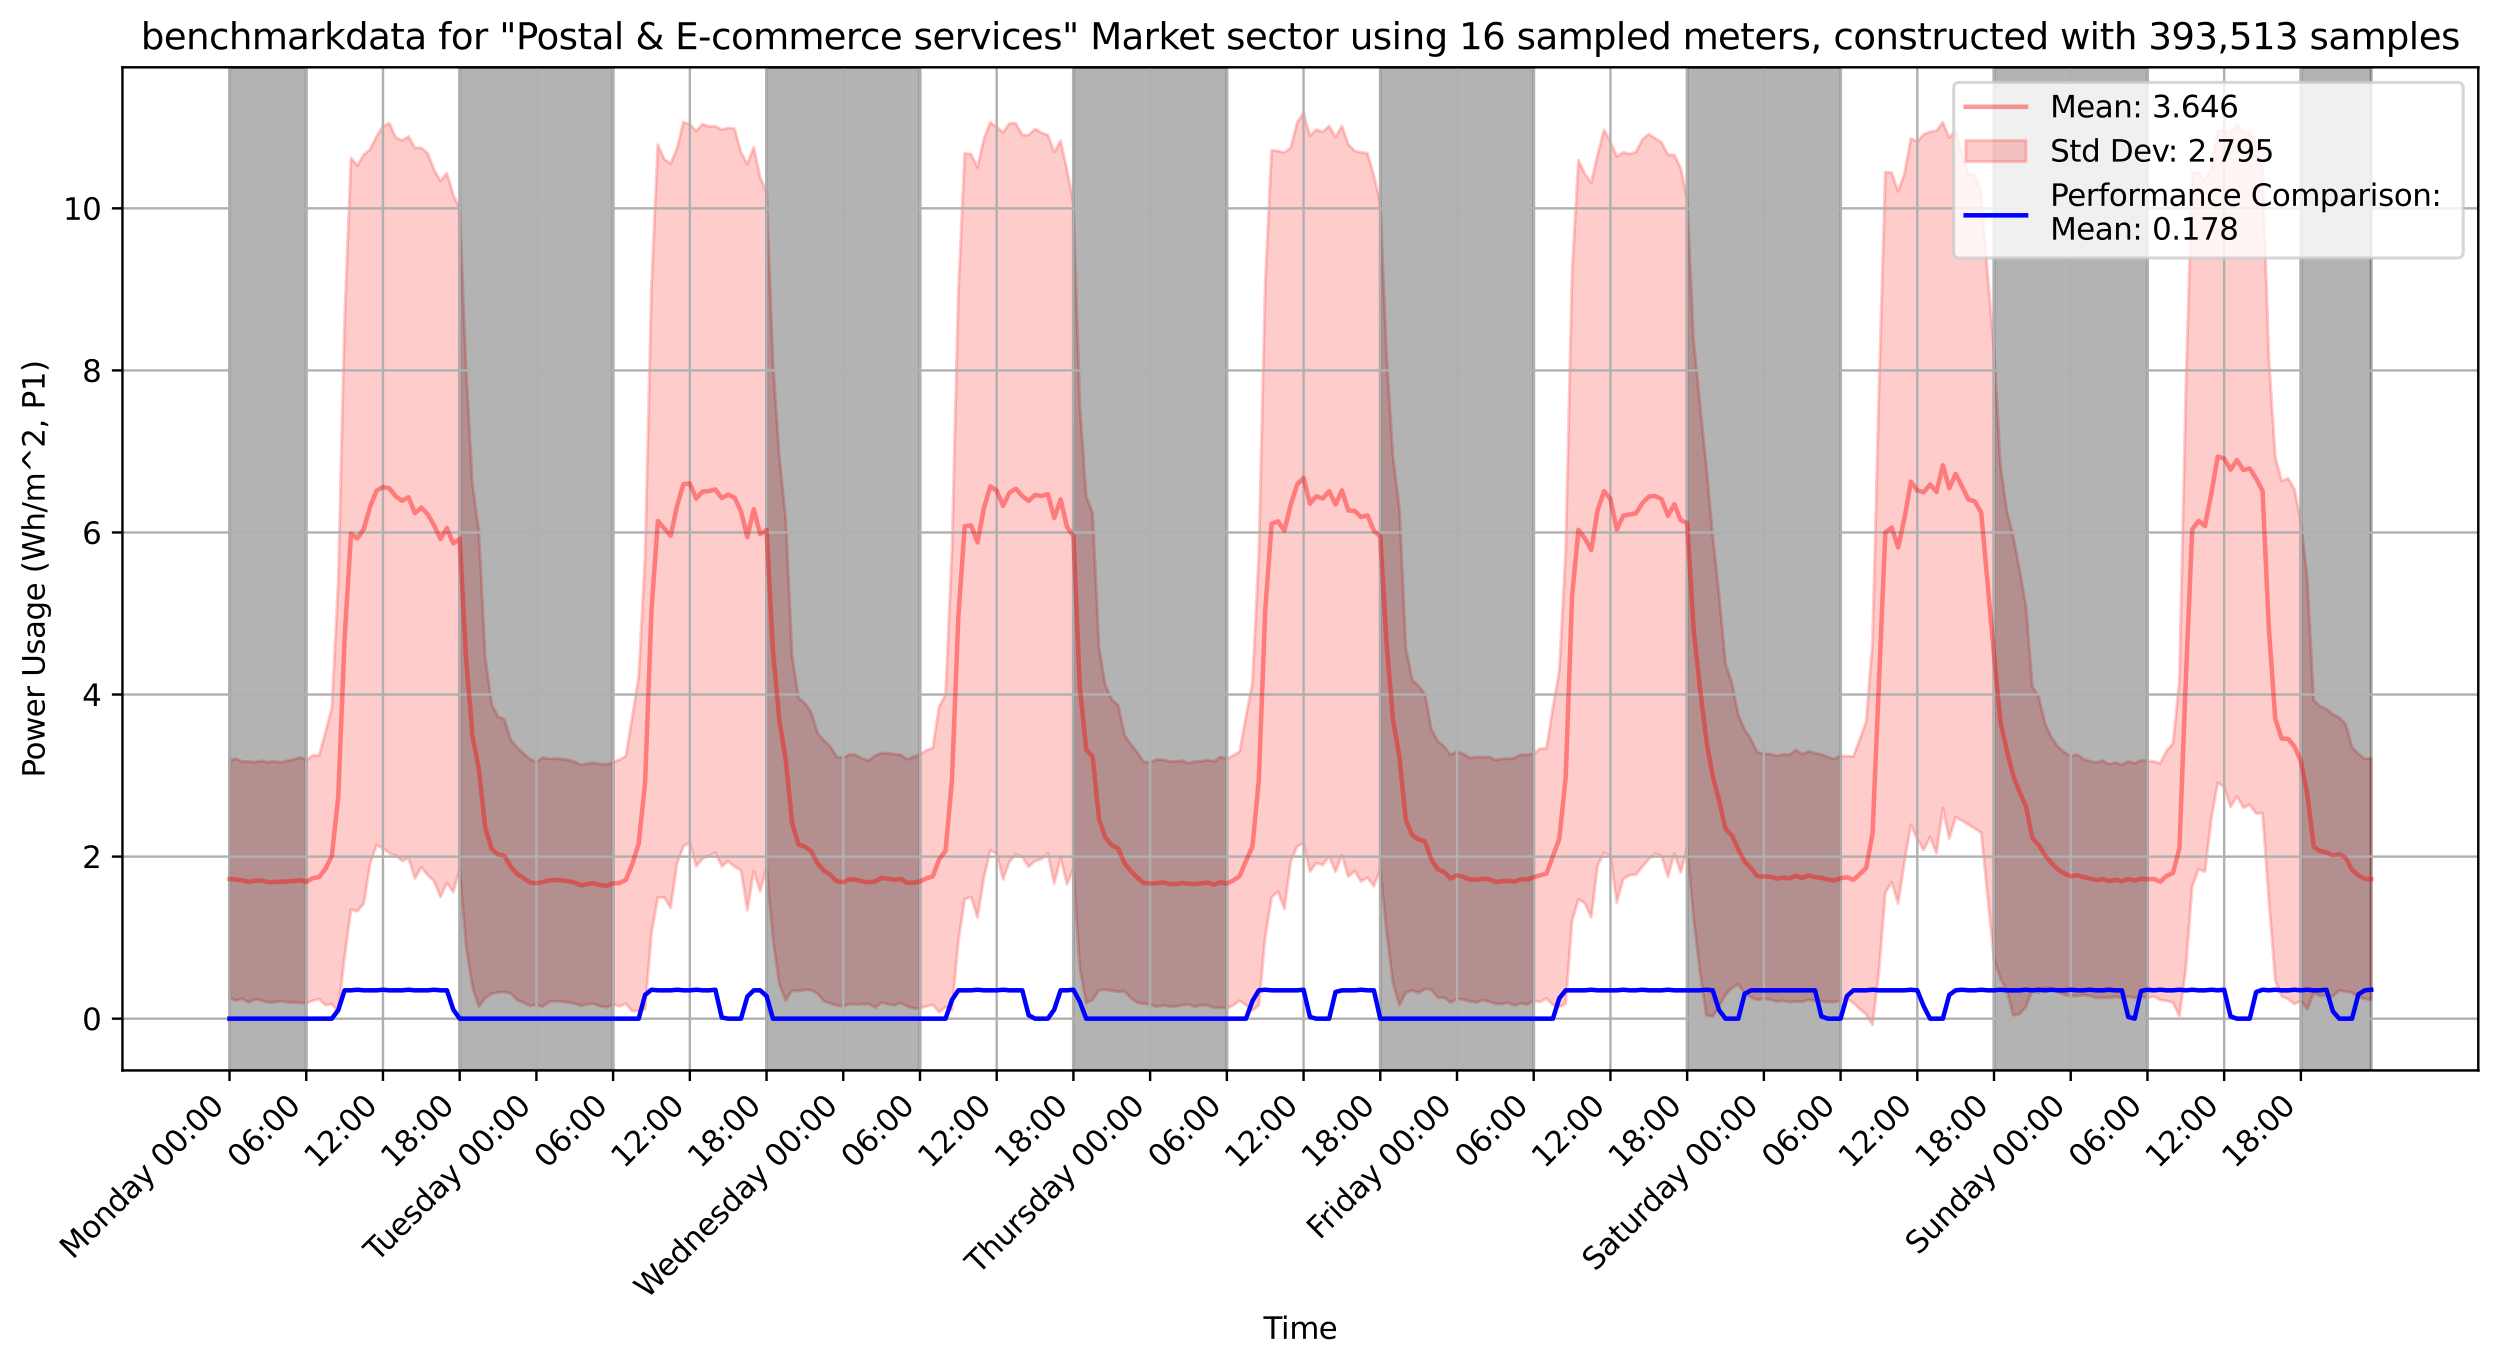 <?xml version="1.0" encoding="utf-8" standalone="no"?>
<!DOCTYPE svg PUBLIC "-//W3C//DTD SVG 1.1//EN"
  "http://www.w3.org/Graphics/SVG/1.1/DTD/svg11.dtd">
<svg xmlns:xlink="http://www.w3.org/1999/xlink" width="829.003pt" height="453.244pt" viewBox="0 0 829.003 453.244" xmlns="http://www.w3.org/2000/svg" version="1.1">
 <defs>
  <style type="text/css">*{stroke-linejoin: round; stroke-linecap: butt}</style>
 </defs>
 <g id="figure_1">
  <g id="patch_1">
   <path d="M 0 453.244 
L 829.003 453.244 
L 829.003 0 
L 0 0 
z
" style="fill: #ffffff"/>
  </g>
  <g id="axes_1">
   <g id="patch_2">
    <path d="M 40.603 354.958 
L 821.803 354.958 
L 821.803 22.318 
L 40.603 22.318 
z
" style="fill: #ffffff"/>
   </g>
   <g id="PolyCollection_1">
    <defs>
     <path id="m11e6137351" d="M 76.112 -201.025 
L 76.112 -122.522 
L 78.232 -121.489 
L 80.352 -122.047 
L 82.472 -120.813 
L 84.592 -121.882 
L 86.712 -121.498 
L 88.832 -120.875 
L 90.952 -120.857 
L 93.072 -121.296 
L 95.192 -120.901 
L 97.312 -120.868 
L 99.432 -120.679 
L 101.552 -120.535 
L 103.672 -121.411 
L 105.791 -121.965 
L 107.911 -119.918 
L 110.031 -120.329 
L 112.151 -117.652 
L 114.271 -135.967 
L 116.391 -151.636 
L 118.511 -151.081 
L 120.631 -153.602 
L 122.751 -166.957 
L 124.871 -172.99 
L 126.991 -172.056 
L 129.111 -170.292 
L 131.231 -169.619 
L 133.351 -167.719 
L 135.471 -168.668 
L 137.591 -161.948 
L 139.711 -165.674 
L 141.831 -162.994 
L 143.95 -161.047 
L 146.07 -155.831 
L 148.19 -160.48 
L 150.31 -157.434 
L 152.43 -165.094 
L 154.55 -139.308 
L 156.67 -125.855 
L 158.79 -119.497 
L 160.91 -122.293 
L 163.03 -123.75 
L 165.15 -124.169 
L 167.27 -124.248 
L 169.39 -123.841 
L 171.51 -121.541 
L 173.63 -120.832 
L 175.75 -119.663 
L 177.87 -120.111 
L 179.99 -119.452 
L 182.11 -121.059 
L 184.229 -121.237 
L 186.349 -121.147 
L 188.469 -120.844 
L 190.589 -120.456 
L 192.709 -119.697 
L 194.829 -120.272 
L 196.949 -120.375 
L 199.069 -119.572 
L 201.189 -119.236 
L 203.309 -120.233 
L 205.429 -119.538 
L 207.549 -120.397 
L 209.669 -117.906 
L 211.789 -118.115 
L 213.909 -118.573 
L 216.029 -143.758 
L 218.149 -155.678 
L 220.269 -155.621 
L 222.388 -152.223 
L 224.508 -166.895 
L 226.628 -172.648 
L 228.748 -173.834 
L 230.868 -165.998 
L 232.988 -168.457 
L 235.108 -169.494 
L 237.228 -170.497 
L 239.348 -165.988 
L 241.468 -167.664 
L 243.588 -165.877 
L 245.708 -164.662 
L 247.828 -151.408 
L 249.948 -164.391 
L 252.068 -157.67 
L 254.188 -165.329 
L 256.308 -141.847 
L 258.428 -126.891 
L 260.547 -121.461 
L 262.667 -124.843 
L 264.787 -124.542 
L 266.907 -124.996 
L 269.027 -124.921 
L 271.147 -123.682 
L 273.267 -121.249 
L 275.387 -120.53 
L 277.507 -119.817 
L 279.627 -119.516 
L 281.747 -120.345 
L 283.867 -120.136 
L 285.987 -120.258 
L 288.107 -120.333 
L 290.227 -119.133 
L 292.347 -120.813 
L 294.467 -120.208 
L 296.587 -119.842 
L 298.707 -120.658 
L 300.826 -119.521 
L 302.946 -118.838 
L 305.066 -118.908 
L 307.186 -119.536 
L 309.306 -120.061 
L 311.426 -117.634 
L 313.546 -119.304 
L 315.666 -118.259 
L 317.786 -141.102 
L 319.906 -155.081 
L 322.026 -155.841 
L 324.146 -149.022 
L 326.266 -162.255 
L 328.386 -171.294 
L 330.506 -170.106 
L 332.626 -161.671 
L 334.746 -167.5 
L 336.866 -170 
L 338.985 -169.112 
L 341.105 -165.828 
L 343.225 -167.761 
L 345.345 -168.338 
L 347.465 -170.296 
L 349.585 -160.203 
L 351.705 -168.719 
L 353.825 -160.025 
L 355.945 -165.18 
L 358.065 -132.308 
L 360.185 -120.693 
L 362.305 -121.663 
L 364.425 -124.903 
L 366.545 -125.045 
L 368.665 -124.699 
L 370.785 -124.366 
L 372.905 -124.547 
L 375.025 -122.253 
L 377.145 -120.702 
L 379.264 -120.397 
L 381.384 -120.179 
L 383.504 -119.358 
L 385.624 -119.87 
L 387.744 -119.509 
L 389.864 -119.494 
L 391.984 -119.921 
L 394.104 -120.133 
L 396.224 -119.473 
L 398.344 -119.888 
L 400.464 -119.879 
L 402.584 -119.07 
L 404.704 -119.131 
L 406.824 -118.914 
L 408.944 -119.829 
L 411.064 -121.458 
L 413.184 -119.906 
L 415.304 -118.125 
L 417.423 -119.778 
L 419.543 -142.395 
L 421.663 -155.643 
L 423.783 -157.591 
L 425.903 -151.865 
L 428.023 -167.564 
L 430.143 -172.574 
L 432.263 -173.674 
L 434.383 -164.213 
L 436.503 -167.098 
L 438.623 -166.37 
L 440.743 -169.282 
L 442.863 -164.14 
L 444.983 -169.765 
L 447.103 -162.522 
L 449.223 -164.412 
L 451.343 -160.946 
L 453.463 -162.227 
L 455.583 -159.401 
L 457.702 -164.911 
L 459.822 -143.943 
L 461.942 -127.072 
L 464.062 -119.895 
L 466.182 -124.143 
L 468.302 -124.783 
L 470.422 -124.053 
L 472.542 -125.295 
L 474.662 -125.046 
L 476.782 -122.461 
L 478.902 -122.461 
L 481.022 -120.821 
L 483.142 -121.97 
L 485.262 -121.791 
L 487.382 -121.18 
L 489.502 -120.82 
L 491.622 -121.553 
L 493.742 -121.101 
L 495.861 -120.404 
L 497.981 -120.295 
L 500.101 -120.74 
L 502.221 -119.81 
L 504.341 -120.489 
L 506.461 -120.165 
L 508.581 -121.43 
L 510.701 -121.005 
L 512.821 -122.14 
L 514.941 -120.037 
L 517.061 -119.406 
L 519.181 -120.343 
L 521.301 -147.893 
L 523.421 -155.014 
L 525.541 -153.73 
L 527.661 -149.066 
L 529.781 -166.187 
L 531.901 -170.532 
L 534.02 -169.329 
L 536.14 -153.982 
L 538.26 -161.722 
L 540.38 -163.05 
L 542.5 -163.184 
L 544.62 -165.853 
L 546.74 -168.34 
L 548.86 -170.203 
L 550.98 -169.393 
L 553.1 -162.52 
L 555.22 -170.25 
L 557.34 -163.874 
L 559.46 -172.206 
L 561.58 -149.094 
L 563.7 -131.081 
L 565.82 -116.651 
L 567.94 -116.1 
L 570.06 -119.569 
L 572.18 -123.385 
L 574.299 -125.635 
L 576.419 -126.825 
L 578.539 -123.868 
L 580.659 -122.549 
L 582.779 -121.595 
L 584.899 -122.005 
L 587.019 -121.849 
L 589.139 -121.122 
L 591.259 -121.393 
L 593.379 -120.929 
L 595.499 -121.163 
L 597.619 -121.078 
L 599.739 -121.68 
L 601.859 -121.371 
L 603.979 -121.214 
L 606.099 -120.96 
L 608.219 -120.999 
L 610.339 -121.469 
L 612.458 -122.251 
L 614.578 -120.622 
L 616.698 -118.639 
L 618.818 -116.906 
L 620.938 -113.406 
L 623.058 -131.001 
L 625.178 -157.222 
L 627.298 -160.663 
L 629.418 -153.634 
L 631.538 -167.451 
L 633.658 -179.742 
L 635.778 -174.951 
L 637.898 -171.342 
L 640.018 -175.664 
L 642.138 -170.338 
L 644.258 -185.216 
L 646.378 -175.17 
L 648.498 -182.216 
L 650.618 -181.121 
L 652.737 -179.843 
L 654.857 -178.482 
L 656.977 -177.116 
L 659.097 -155.878 
L 661.217 -135.231 
L 663.337 -128.743 
L 665.457 -124.841 
L 667.577 -116.583 
L 669.697 -116.977 
L 671.817 -119.416 
L 673.937 -124.9 
L 676.057 -124.044 
L 678.177 -125.886 
L 680.297 -125.403 
L 682.417 -124.208 
L 684.537 -123.403 
L 686.657 -122.881 
L 688.777 -123.006 
L 690.896 -123.253 
L 693.016 -123.011 
L 695.136 -122.378 
L 697.256 -122.433 
L 699.376 -122.382 
L 701.496 -122.692 
L 703.616 -122.262 
L 705.736 -122.781 
L 707.856 -122.36 
L 709.976 -122.644 
L 712.096 -122.358 
L 714.216 -122.822 
L 716.336 -121.635 
L 718.456 -121.359 
L 720.576 -120.737 
L 722.696 -116.336 
L 724.816 -131.921 
L 726.936 -159.18 
L 729.055 -165.055 
L 731.175 -164.169 
L 733.295 -181.919 
L 735.415 -193.76 
L 737.535 -192.245 
L 739.655 -185.665 
L 741.775 -189.187 
L 743.895 -185.415 
L 746.015 -186.412 
L 748.135 -183.507 
L 750.255 -183.562 
L 752.375 -154.488 
L 754.495 -128.048 
L 756.615 -122.933 
L 758.735 -121.907 
L 760.855 -120.32 
L 762.975 -121.34 
L 765.095 -118.517 
L 767.215 -123.855 
L 769.334 -122.967 
L 771.454 -123.118 
L 773.574 -122.847 
L 775.694 -124.778 
L 777.814 -124.443 
L 779.934 -124.063 
L 782.054 -122.687 
L 784.174 -122.082 
L 786.294 -121.626 
L 786.294 -201.81 
L 786.294 -201.81 
L 784.174 -201.531 
L 782.054 -203.293 
L 779.934 -205.466 
L 777.814 -213.204 
L 775.694 -215.285 
L 773.574 -216.346 
L 771.454 -218.126 
L 769.334 -219.071 
L 767.215 -221.089 
L 765.095 -261.38 
L 762.975 -280.299 
L 760.855 -291.008 
L 758.735 -294.595 
L 756.615 -293.772 
L 754.495 -301.506 
L 752.375 -334.389 
L 750.255 -397.426 
L 748.135 -405.588 
L 746.015 -409.344 
L 743.895 -409.355 
L 741.775 -412.221 
L 739.655 -409.3 
L 737.535 -410.186 
L 735.415 -409.936 
L 733.295 -397.581 
L 731.175 -393.432 
L 729.055 -396 
L 726.936 -396.137 
L 724.816 -323.638 
L 722.696 -227.671 
L 720.576 -206.738 
L 718.456 -204.325 
L 716.336 -200.098 
L 714.216 -200.792 
L 712.096 -200.948 
L 709.976 -201.119 
L 707.856 -200.114 
L 705.736 -200.728 
L 703.616 -199.709 
L 701.496 -200.341 
L 699.376 -199.821 
L 697.256 -200.983 
L 695.136 -200.418 
L 693.016 -200.823 
L 690.896 -201.542 
L 688.777 -203.049 
L 686.657 -202.416 
L 684.537 -203.814 
L 682.417 -205.655 
L 680.297 -208.667 
L 678.177 -213.248 
L 676.057 -222.047 
L 673.937 -225.704 
L 671.817 -252.125 
L 669.697 -264.266 
L 667.577 -275.496 
L 665.457 -283.894 
L 663.337 -299.121 
L 661.217 -336.911 
L 659.097 -362.501 
L 656.977 -389.287 
L 654.857 -395.47 
L 652.737 -395.45 
L 650.618 -402.422 
L 648.498 -409.997 
L 646.378 -407.507 
L 644.258 -412.707 
L 642.138 -409.882 
L 640.018 -409.531 
L 637.898 -408.674 
L 635.778 -406.283 
L 633.658 -407.257 
L 631.538 -395.698 
L 629.418 -389.794 
L 627.298 -395.97 
L 625.178 -396.187 
L 623.058 -323.524 
L 620.938 -240.356 
L 618.818 -213.956 
L 616.698 -208.059 
L 614.578 -202.359 
L 612.458 -202.457 
L 610.339 -202.633 
L 608.219 -201.565 
L 606.099 -202.211 
L 603.979 -203.09 
L 601.859 -203.448 
L 599.739 -204.149 
L 597.619 -203.137 
L 595.499 -204.55 
L 593.379 -203.017 
L 591.259 -203.066 
L 589.139 -202.62 
L 587.019 -203.211 
L 584.899 -203.212 
L 582.779 -203.778 
L 580.659 -208.03 
L 578.539 -211.276 
L 576.419 -216.198 
L 574.299 -226.794 
L 572.18 -233.302 
L 570.06 -256.049 
L 567.94 -275.587 
L 565.82 -298.725 
L 563.7 -319.311 
L 561.58 -340.665 
L 559.46 -387.35 
L 557.34 -397.521 
L 555.22 -401.837 
L 553.1 -401.924 
L 550.98 -406.048 
L 548.86 -407.348 
L 546.74 -408.762 
L 544.62 -407.009 
L 542.5 -402.836 
L 540.38 -402.186 
L 538.26 -402.748 
L 536.14 -401.328 
L 534.02 -406.276 
L 531.901 -410.183 
L 529.781 -402.085 
L 527.661 -392.645 
L 525.541 -395.64 
L 523.421 -400.115 
L 521.301 -363.095 
L 519.181 -270.404 
L 517.061 -230.765 
L 514.941 -218.585 
L 512.821 -205.064 
L 510.701 -204.985 
L 508.581 -203.352 
L 506.461 -202.933 
L 504.341 -202.992 
L 502.221 -201.876 
L 500.101 -201.607 
L 497.981 -201.638 
L 495.861 -201.215 
L 493.742 -202.303 
L 491.622 -202.157 
L 489.502 -202.257 
L 487.382 -201.918 
L 485.262 -203.222 
L 483.142 -204.073 
L 481.022 -202.969 
L 478.902 -205.67 
L 476.782 -207.496 
L 474.662 -211.337 
L 472.542 -223.082 
L 470.422 -225.748 
L 468.302 -227.767 
L 466.182 -238.399 
L 464.062 -284.532 
L 461.942 -301.545 
L 459.822 -334.856 
L 457.702 -385.995 
L 455.583 -395.025 
L 453.463 -402.426 
L 451.343 -402.666 
L 449.223 -403.202 
L 447.103 -405.4 
L 444.983 -411.472 
L 442.863 -407.79 
L 440.743 -411.47 
L 438.623 -409.519 
L 436.503 -410.23 
L 434.383 -408.255 
L 432.263 -415.806 
L 430.143 -412.604 
L 428.023 -404.265 
L 425.903 -402.682 
L 423.783 -403.16 
L 421.663 -403.386 
L 419.543 -358.954 
L 417.423 -269.385 
L 415.304 -226.819 
L 413.184 -215.704 
L 411.064 -204.012 
L 408.944 -202.723 
L 406.824 -201.658 
L 404.704 -202.242 
L 402.584 -200.76 
L 400.464 -201.277 
L 398.344 -200.843 
L 396.224 -200.718 
L 394.104 -200.224 
L 391.984 -201.034 
L 389.864 -200.694 
L 387.744 -200.772 
L 385.624 -201.35 
L 383.504 -201.405 
L 381.384 -200.386 
L 379.264 -200.497 
L 377.145 -203.718 
L 375.025 -206.391 
L 372.905 -209.415 
L 370.785 -219.412 
L 368.665 -221.288 
L 366.545 -225.879 
L 364.425 -238.592 
L 362.305 -283.159 
L 360.185 -288.624 
L 358.065 -318.892 
L 355.945 -385.878 
L 353.825 -396.906 
L 351.705 -406.56 
L 349.585 -402.849 
L 347.465 -408.501 
L 345.345 -409.207 
L 343.225 -410.493 
L 341.105 -408.434 
L 338.985 -408.438 
L 336.866 -412.323 
L 334.746 -412.304 
L 332.626 -409.295 
L 330.506 -411.04 
L 328.386 -412.681 
L 326.266 -407.256 
L 324.146 -397.738 
L 322.026 -402.129 
L 319.906 -402.42 
L 317.786 -356.262 
L 315.666 -270.649 
L 313.546 -222.849 
L 311.426 -219 
L 309.306 -205.164 
L 307.186 -204.478 
L 305.066 -202.957 
L 302.946 -202.29 
L 300.826 -201.441 
L 298.707 -202.925 
L 296.587 -203.184 
L 294.467 -203.518 
L 292.347 -203.465 
L 290.227 -202.769 
L 288.107 -201.039 
L 285.987 -201.639 
L 283.867 -202.864 
L 281.747 -203.094 
L 279.627 -201.936 
L 277.507 -202.229 
L 275.387 -205.683 
L 273.267 -207.688 
L 271.147 -210.045 
L 269.027 -216.98 
L 266.907 -220.065 
L 264.787 -221.838 
L 262.667 -235.765 
L 260.547 -281.11 
L 258.428 -301.801 
L 256.308 -333.225 
L 254.188 -389.643 
L 252.068 -394.503 
L 249.948 -404.372 
L 247.828 -398.827 
L 245.708 -402.794 
L 243.588 -410.533 
L 241.468 -410.847 
L 239.348 -410.202 
L 237.228 -411.38 
L 235.108 -411.309 
L 232.988 -412.065 
L 230.868 -409.835 
L 228.748 -412.014 
L 226.628 -412.788 
L 224.508 -404.054 
L 222.388 -398.972 
L 220.269 -400.453 
L 218.149 -405.24 
L 216.029 -358.195 
L 213.909 -268.554 
L 211.789 -228.933 
L 209.669 -215.572 
L 207.549 -202.554 
L 205.429 -201.308 
L 203.309 -200.434 
L 201.189 -199.727 
L 199.069 -199.884 
L 196.949 -200.301 
L 194.829 -200.047 
L 192.709 -199.603 
L 190.589 -200.616 
L 188.469 -201.278 
L 186.349 -201.521 
L 184.229 -201.669 
L 182.11 -201.594 
L 179.99 -202.038 
L 177.87 -200.608 
L 175.75 -201.514 
L 173.63 -203.326 
L 171.51 -205.315 
L 169.39 -207.848 
L 167.27 -214.693 
L 165.15 -215.56 
L 163.03 -219.77 
L 160.91 -235.241 
L 158.79 -276.948 
L 156.67 -292.541 
L 154.55 -330.865 
L 152.43 -384.066 
L 150.31 -388.643 
L 148.19 -395.791 
L 146.07 -393.23 
L 143.95 -396.972 
L 141.831 -402.443 
L 139.711 -404.206 
L 137.591 -404.198 
L 135.471 -408.003 
L 133.351 -406.656 
L 131.231 -407.661 
L 129.111 -412.374 
L 126.991 -411.361 
L 124.871 -408.044 
L 122.751 -403.704 
L 120.631 -401.965 
L 118.511 -398.352 
L 116.391 -400.845 
L 114.271 -347.241 
L 112.151 -260.151 
L 110.031 -218.494 
L 107.911 -210.31 
L 105.791 -202.783 
L 103.672 -202.693 
L 101.552 -201.14 
L 99.432 -202.091 
L 97.312 -201.357 
L 95.192 -200.962 
L 93.072 -200.412 
L 90.952 -200.793 
L 88.832 -200.529 
L 86.712 -200.962 
L 84.592 -200.545 
L 82.472 -200.692 
L 80.352 -200.701 
L 78.232 -201.657 
L 76.112 -201.025 
z
" style="stroke: #ff0000; stroke-opacity: 0.2"/>
    </defs>
    <g clip-path="url(#p3523337b5b)">
     <use xlink:href="#m11e6137351" x="0" y="453.244" style="fill: #ff0000; fill-opacity: 0.2; stroke: #ff0000; stroke-opacity: 0.2"/>
    </g>
   </g>
   <g id="patch_3">
    <path d="M 76.112 354.958 
L 76.112 22.318 
L 101.552 22.318 
L 101.552 354.958 
z
" clip-path="url(#p3523337b5b)" style="opacity: 0.3; stroke: #000000; stroke-linejoin: miter"/>
   </g>
   <g id="patch_4">
    <path d="M 152.43 354.958 
L 152.43 22.318 
L 203.309 22.318 
L 203.309 354.958 
z
" clip-path="url(#p3523337b5b)" style="opacity: 0.3; stroke: #000000; stroke-linejoin: miter"/>
   </g>
   <g id="patch_5">
    <path d="M 254.188 354.958 
L 254.188 22.318 
L 305.066 22.318 
L 305.066 354.958 
z
" clip-path="url(#p3523337b5b)" style="opacity: 0.3; stroke: #000000; stroke-linejoin: miter"/>
   </g>
   <g id="patch_6">
    <path d="M 355.945 354.958 
L 355.945 22.318 
L 406.824 22.318 
L 406.824 354.958 
z
" clip-path="url(#p3523337b5b)" style="opacity: 0.3; stroke: #000000; stroke-linejoin: miter"/>
   </g>
   <g id="patch_7">
    <path d="M 457.702 354.958 
L 457.702 22.318 
L 508.581 22.318 
L 508.581 354.958 
z
" clip-path="url(#p3523337b5b)" style="opacity: 0.3; stroke: #000000; stroke-linejoin: miter"/>
   </g>
   <g id="patch_8">
    <path d="M 559.46 354.958 
L 559.46 22.318 
L 610.339 22.318 
L 610.339 354.958 
z
" clip-path="url(#p3523337b5b)" style="opacity: 0.3; stroke: #000000; stroke-linejoin: miter"/>
   </g>
   <g id="patch_9">
    <path d="M 661.217 354.958 
L 661.217 22.318 
L 712.096 22.318 
L 712.096 354.958 
z
" clip-path="url(#p3523337b5b)" style="opacity: 0.3; stroke: #000000; stroke-linejoin: miter"/>
   </g>
   <g id="patch_10">
    <path d="M 762.975 354.958 
L 762.975 22.318 
L 786.294 22.318 
L 786.294 354.958 
z
" clip-path="url(#p3523337b5b)" style="opacity: 0.3; stroke: #000000; stroke-linejoin: miter"/>
   </g>
   <g id="matplotlib.axis_1">
    <g id="xtick_1">
     <g id="line2d_1">
      <path d="M 76.112 354.958 
L 76.112 22.318 
" clip-path="url(#p3523337b5b)" style="fill: none; stroke: #b0b0b0; stroke-width: 0.8; stroke-linecap: square"/>
     </g>
     <g id="line2d_2">
      <defs>
       <path id="mcbde155b96" d="M 0 0 
L 0 3.5 
" style="stroke: #000000; stroke-width: 0.8"/>
      </defs>
      <g>
       <use xlink:href="#mcbde155b96" x="76.112" y="354.958" style="stroke: #000000; stroke-width: 0.8"/>
      </g>
     </g>
     <g id="text_1">
      <!-- Monday 00:00 -->
      <g transform="translate(24.1 417.873) rotate(-45) scale(0.1 -0.1)">
       <defs>
        <path id="DejaVuSans-4d" d="M 628 4666 
L 1569 4666 
L 2759 1491 
L 3956 4666 
L 4897 4666 
L 4897 0 
L 4281 0 
L 4281 4097 
L 3078 897 
L 2444 897 
L 1241 4097 
L 1241 0 
L 628 0 
L 628 4666 
z
" transform="scale(0.016)"/>
        <path id="DejaVuSans-6f" d="M 1959 3097 
Q 1497 3097 1228 2736 
Q 959 2375 959 1747 
Q 959 1119 1226 758 
Q 1494 397 1959 397 
Q 2419 397 2687 759 
Q 2956 1122 2956 1747 
Q 2956 2369 2687 2733 
Q 2419 3097 1959 3097 
z
M 1959 3584 
Q 2709 3584 3137 3096 
Q 3566 2609 3566 1747 
Q 3566 888 3137 398 
Q 2709 -91 1959 -91 
Q 1206 -91 779 398 
Q 353 888 353 1747 
Q 353 2609 779 3096 
Q 1206 3584 1959 3584 
z
" transform="scale(0.016)"/>
        <path id="DejaVuSans-6e" d="M 3513 2113 
L 3513 0 
L 2938 0 
L 2938 2094 
Q 2938 2591 2744 2837 
Q 2550 3084 2163 3084 
Q 1697 3084 1428 2787 
Q 1159 2491 1159 1978 
L 1159 0 
L 581 0 
L 581 3500 
L 1159 3500 
L 1159 2956 
Q 1366 3272 1645 3428 
Q 1925 3584 2291 3584 
Q 2894 3584 3203 3211 
Q 3513 2838 3513 2113 
z
" transform="scale(0.016)"/>
        <path id="DejaVuSans-64" d="M 2906 2969 
L 2906 4863 
L 3481 4863 
L 3481 0 
L 2906 0 
L 2906 525 
Q 2725 213 2448 61 
Q 2172 -91 1784 -91 
Q 1150 -91 751 415 
Q 353 922 353 1747 
Q 353 2572 751 3078 
Q 1150 3584 1784 3584 
Q 2172 3584 2448 3432 
Q 2725 3281 2906 2969 
z
M 947 1747 
Q 947 1113 1208 752 
Q 1469 391 1925 391 
Q 2381 391 2643 752 
Q 2906 1113 2906 1747 
Q 2906 2381 2643 2742 
Q 2381 3103 1925 3103 
Q 1469 3103 1208 2742 
Q 947 2381 947 1747 
z
" transform="scale(0.016)"/>
        <path id="DejaVuSans-61" d="M 2194 1759 
Q 1497 1759 1228 1600 
Q 959 1441 959 1056 
Q 959 750 1161 570 
Q 1363 391 1709 391 
Q 2188 391 2477 730 
Q 2766 1069 2766 1631 
L 2766 1759 
L 2194 1759 
z
M 3341 1997 
L 3341 0 
L 2766 0 
L 2766 531 
Q 2569 213 2275 61 
Q 1981 -91 1556 -91 
Q 1019 -91 701 211 
Q 384 513 384 1019 
Q 384 1609 779 1909 
Q 1175 2209 1959 2209 
L 2766 2209 
L 2766 2266 
Q 2766 2663 2505 2880 
Q 2244 3097 1772 3097 
Q 1472 3097 1187 3025 
Q 903 2953 641 2809 
L 641 3341 
Q 956 3463 1253 3523 
Q 1550 3584 1831 3584 
Q 2591 3584 2966 3190 
Q 3341 2797 3341 1997 
z
" transform="scale(0.016)"/>
        <path id="DejaVuSans-79" d="M 2059 -325 
Q 1816 -950 1584 -1140 
Q 1353 -1331 966 -1331 
L 506 -1331 
L 506 -850 
L 844 -850 
Q 1081 -850 1212 -737 
Q 1344 -625 1503 -206 
L 1606 56 
L 191 3500 
L 800 3500 
L 1894 763 
L 2988 3500 
L 3597 3500 
L 2059 -325 
z
" transform="scale(0.016)"/>
        <path id="DejaVuSans-20" transform="scale(0.016)"/>
        <path id="DejaVuSans-30" d="M 2034 4250 
Q 1547 4250 1301 3770 
Q 1056 3291 1056 2328 
Q 1056 1369 1301 889 
Q 1547 409 2034 409 
Q 2525 409 2770 889 
Q 3016 1369 3016 2328 
Q 3016 3291 2770 3770 
Q 2525 4250 2034 4250 
z
M 2034 4750 
Q 2819 4750 3233 4129 
Q 3647 3509 3647 2328 
Q 3647 1150 3233 529 
Q 2819 -91 2034 -91 
Q 1250 -91 836 529 
Q 422 1150 422 2328 
Q 422 3509 836 4129 
Q 1250 4750 2034 4750 
z
" transform="scale(0.016)"/>
        <path id="DejaVuSans-3a" d="M 750 794 
L 1409 794 
L 1409 0 
L 750 0 
L 750 794 
z
M 750 3309 
L 1409 3309 
L 1409 2516 
L 750 2516 
L 750 3309 
z
" transform="scale(0.016)"/>
       </defs>
       <use xlink:href="#DejaVuSans-4d"/>
       <use xlink:href="#DejaVuSans-6f" x="86.279"/>
       <use xlink:href="#DejaVuSans-6e" x="147.461"/>
       <use xlink:href="#DejaVuSans-64" x="210.84"/>
       <use xlink:href="#DejaVuSans-61" x="274.316"/>
       <use xlink:href="#DejaVuSans-79" x="335.596"/>
       <use xlink:href="#DejaVuSans-20" x="394.775"/>
       <use xlink:href="#DejaVuSans-30" x="426.562"/>
       <use xlink:href="#DejaVuSans-30" x="490.186"/>
       <use xlink:href="#DejaVuSans-3a" x="553.809"/>
       <use xlink:href="#DejaVuSans-30" x="587.5"/>
       <use xlink:href="#DejaVuSans-30" x="651.123"/>
      </g>
     </g>
    </g>
    <g id="xtick_2">
     <g id="line2d_3">
      <path d="M 101.552 354.958 
L 101.552 22.318 
" clip-path="url(#p3523337b5b)" style="fill: none; stroke: #b0b0b0; stroke-width: 0.8; stroke-linecap: square"/>
     </g>
     <g id="line2d_4">
      <g>
       <use xlink:href="#mcbde155b96" x="101.552" y="354.958" style="stroke: #000000; stroke-width: 0.8"/>
      </g>
     </g>
     <g id="text_2">
      <!-- 06:00 -->
      <g transform="translate(79.703 387.709) rotate(-45) scale(0.1 -0.1)">
       <defs>
        <path id="DejaVuSans-36" d="M 2113 2584 
Q 1688 2584 1439 2293 
Q 1191 2003 1191 1497 
Q 1191 994 1439 701 
Q 1688 409 2113 409 
Q 2538 409 2786 701 
Q 3034 994 3034 1497 
Q 3034 2003 2786 2293 
Q 2538 2584 2113 2584 
z
M 3366 4563 
L 3366 3988 
Q 3128 4100 2886 4159 
Q 2644 4219 2406 4219 
Q 1781 4219 1451 3797 
Q 1122 3375 1075 2522 
Q 1259 2794 1537 2939 
Q 1816 3084 2150 3084 
Q 2853 3084 3261 2657 
Q 3669 2231 3669 1497 
Q 3669 778 3244 343 
Q 2819 -91 2113 -91 
Q 1303 -91 875 529 
Q 447 1150 447 2328 
Q 447 3434 972 4092 
Q 1497 4750 2381 4750 
Q 2619 4750 2861 4703 
Q 3103 4656 3366 4563 
z
" transform="scale(0.016)"/>
       </defs>
       <use xlink:href="#DejaVuSans-30"/>
       <use xlink:href="#DejaVuSans-36" x="63.623"/>
       <use xlink:href="#DejaVuSans-3a" x="127.246"/>
       <use xlink:href="#DejaVuSans-30" x="160.938"/>
       <use xlink:href="#DejaVuSans-30" x="224.561"/>
      </g>
     </g>
    </g>
    <g id="xtick_3">
     <g id="line2d_5">
      <path d="M 126.991 354.958 
L 126.991 22.318 
" clip-path="url(#p3523337b5b)" style="fill: none; stroke: #b0b0b0; stroke-width: 0.8; stroke-linecap: square"/>
     </g>
     <g id="line2d_6">
      <g>
       <use xlink:href="#mcbde155b96" x="126.991" y="354.958" style="stroke: #000000; stroke-width: 0.8"/>
      </g>
     </g>
     <g id="text_3">
      <!-- 12:00 -->
      <g transform="translate(105.142 387.709) rotate(-45) scale(0.1 -0.1)">
       <defs>
        <path id="DejaVuSans-31" d="M 794 531 
L 1825 531 
L 1825 4091 
L 703 3866 
L 703 4441 
L 1819 4666 
L 2450 4666 
L 2450 531 
L 3481 531 
L 3481 0 
L 794 0 
L 794 531 
z
" transform="scale(0.016)"/>
        <path id="DejaVuSans-32" d="M 1228 531 
L 3431 531 
L 3431 0 
L 469 0 
L 469 531 
Q 828 903 1448 1529 
Q 2069 2156 2228 2338 
Q 2531 2678 2651 2914 
Q 2772 3150 2772 3378 
Q 2772 3750 2511 3984 
Q 2250 4219 1831 4219 
Q 1534 4219 1204 4116 
Q 875 4013 500 3803 
L 500 4441 
Q 881 4594 1212 4672 
Q 1544 4750 1819 4750 
Q 2544 4750 2975 4387 
Q 3406 4025 3406 3419 
Q 3406 3131 3298 2873 
Q 3191 2616 2906 2266 
Q 2828 2175 2409 1742 
Q 1991 1309 1228 531 
z
" transform="scale(0.016)"/>
       </defs>
       <use xlink:href="#DejaVuSans-31"/>
       <use xlink:href="#DejaVuSans-32" x="63.623"/>
       <use xlink:href="#DejaVuSans-3a" x="127.246"/>
       <use xlink:href="#DejaVuSans-30" x="160.938"/>
       <use xlink:href="#DejaVuSans-30" x="224.561"/>
      </g>
     </g>
    </g>
    <g id="xtick_4">
     <g id="line2d_7">
      <path d="M 152.43 354.958 
L 152.43 22.318 
" clip-path="url(#p3523337b5b)" style="fill: none; stroke: #b0b0b0; stroke-width: 0.8; stroke-linecap: square"/>
     </g>
     <g id="line2d_8">
      <g>
       <use xlink:href="#mcbde155b96" x="152.43" y="354.958" style="stroke: #000000; stroke-width: 0.8"/>
      </g>
     </g>
     <g id="text_4">
      <!-- 18:00 -->
      <g transform="translate(130.582 387.709) rotate(-45) scale(0.1 -0.1)">
       <defs>
        <path id="DejaVuSans-38" d="M 2034 2216 
Q 1584 2216 1326 1975 
Q 1069 1734 1069 1313 
Q 1069 891 1326 650 
Q 1584 409 2034 409 
Q 2484 409 2743 651 
Q 3003 894 3003 1313 
Q 3003 1734 2745 1975 
Q 2488 2216 2034 2216 
z
M 1403 2484 
Q 997 2584 770 2862 
Q 544 3141 544 3541 
Q 544 4100 942 4425 
Q 1341 4750 2034 4750 
Q 2731 4750 3128 4425 
Q 3525 4100 3525 3541 
Q 3525 3141 3298 2862 
Q 3072 2584 2669 2484 
Q 3125 2378 3379 2068 
Q 3634 1759 3634 1313 
Q 3634 634 3220 271 
Q 2806 -91 2034 -91 
Q 1263 -91 848 271 
Q 434 634 434 1313 
Q 434 1759 690 2068 
Q 947 2378 1403 2484 
z
M 1172 3481 
Q 1172 3119 1398 2916 
Q 1625 2713 2034 2713 
Q 2441 2713 2670 2916 
Q 2900 3119 2900 3481 
Q 2900 3844 2670 4047 
Q 2441 4250 2034 4250 
Q 1625 4250 1398 4047 
Q 1172 3844 1172 3481 
z
" transform="scale(0.016)"/>
       </defs>
       <use xlink:href="#DejaVuSans-31"/>
       <use xlink:href="#DejaVuSans-38" x="63.623"/>
       <use xlink:href="#DejaVuSans-3a" x="127.246"/>
       <use xlink:href="#DejaVuSans-30" x="160.938"/>
       <use xlink:href="#DejaVuSans-30" x="224.561"/>
      </g>
     </g>
    </g>
    <g id="xtick_5">
     <g id="line2d_9">
      <path d="M 177.87 354.958 
L 177.87 22.318 
" clip-path="url(#p3523337b5b)" style="fill: none; stroke: #b0b0b0; stroke-width: 0.8; stroke-linecap: square"/>
     </g>
     <g id="line2d_10">
      <g>
       <use xlink:href="#mcbde155b96" x="177.87" y="354.958" style="stroke: #000000; stroke-width: 0.8"/>
      </g>
     </g>
     <g id="text_5">
      <!-- Tuesday 00:00 -->
      <g transform="translate(125.001 418.729) rotate(-45) scale(0.1 -0.1)">
       <defs>
        <path id="DejaVuSans-54" d="M -19 4666 
L 3928 4666 
L 3928 4134 
L 2272 4134 
L 2272 0 
L 1638 0 
L 1638 4134 
L -19 4134 
L -19 4666 
z
" transform="scale(0.016)"/>
        <path id="DejaVuSans-75" d="M 544 1381 
L 544 3500 
L 1119 3500 
L 1119 1403 
Q 1119 906 1312 657 
Q 1506 409 1894 409 
Q 2359 409 2629 706 
Q 2900 1003 2900 1516 
L 2900 3500 
L 3475 3500 
L 3475 0 
L 2900 0 
L 2900 538 
Q 2691 219 2414 64 
Q 2138 -91 1772 -91 
Q 1169 -91 856 284 
Q 544 659 544 1381 
z
M 1991 3584 
L 1991 3584 
z
" transform="scale(0.016)"/>
        <path id="DejaVuSans-65" d="M 3597 1894 
L 3597 1613 
L 953 1613 
Q 991 1019 1311 708 
Q 1631 397 2203 397 
Q 2534 397 2845 478 
Q 3156 559 3463 722 
L 3463 178 
Q 3153 47 2828 -22 
Q 2503 -91 2169 -91 
Q 1331 -91 842 396 
Q 353 884 353 1716 
Q 353 2575 817 3079 
Q 1281 3584 2069 3584 
Q 2775 3584 3186 3129 
Q 3597 2675 3597 1894 
z
M 3022 2063 
Q 3016 2534 2758 2815 
Q 2500 3097 2075 3097 
Q 1594 3097 1305 2825 
Q 1016 2553 972 2059 
L 3022 2063 
z
" transform="scale(0.016)"/>
        <path id="DejaVuSans-73" d="M 2834 3397 
L 2834 2853 
Q 2591 2978 2328 3040 
Q 2066 3103 1784 3103 
Q 1356 3103 1142 2972 
Q 928 2841 928 2578 
Q 928 2378 1081 2264 
Q 1234 2150 1697 2047 
L 1894 2003 
Q 2506 1872 2764 1633 
Q 3022 1394 3022 966 
Q 3022 478 2636 193 
Q 2250 -91 1575 -91 
Q 1294 -91 989 -36 
Q 684 19 347 128 
L 347 722 
Q 666 556 975 473 
Q 1284 391 1588 391 
Q 1994 391 2212 530 
Q 2431 669 2431 922 
Q 2431 1156 2273 1281 
Q 2116 1406 1581 1522 
L 1381 1569 
Q 847 1681 609 1914 
Q 372 2147 372 2553 
Q 372 3047 722 3315 
Q 1072 3584 1716 3584 
Q 2034 3584 2315 3537 
Q 2597 3491 2834 3397 
z
" transform="scale(0.016)"/>
       </defs>
       <use xlink:href="#DejaVuSans-54"/>
       <use xlink:href="#DejaVuSans-75" x="45.959"/>
       <use xlink:href="#DejaVuSans-65" x="109.338"/>
       <use xlink:href="#DejaVuSans-73" x="170.861"/>
       <use xlink:href="#DejaVuSans-64" x="222.961"/>
       <use xlink:href="#DejaVuSans-61" x="286.438"/>
       <use xlink:href="#DejaVuSans-79" x="347.717"/>
       <use xlink:href="#DejaVuSans-20" x="406.896"/>
       <use xlink:href="#DejaVuSans-30" x="438.684"/>
       <use xlink:href="#DejaVuSans-30" x="502.307"/>
       <use xlink:href="#DejaVuSans-3a" x="565.93"/>
       <use xlink:href="#DejaVuSans-30" x="599.621"/>
       <use xlink:href="#DejaVuSans-30" x="663.244"/>
      </g>
     </g>
    </g>
    <g id="xtick_6">
     <g id="line2d_11">
      <path d="M 203.309 354.958 
L 203.309 22.318 
" clip-path="url(#p3523337b5b)" style="fill: none; stroke: #b0b0b0; stroke-width: 0.8; stroke-linecap: square"/>
     </g>
     <g id="line2d_12">
      <g>
       <use xlink:href="#mcbde155b96" x="203.309" y="354.958" style="stroke: #000000; stroke-width: 0.8"/>
      </g>
     </g>
     <g id="text_6">
      <!-- 06:00 -->
      <g transform="translate(181.46 387.709) rotate(-45) scale(0.1 -0.1)">
       <use xlink:href="#DejaVuSans-30"/>
       <use xlink:href="#DejaVuSans-36" x="63.623"/>
       <use xlink:href="#DejaVuSans-3a" x="127.246"/>
       <use xlink:href="#DejaVuSans-30" x="160.938"/>
       <use xlink:href="#DejaVuSans-30" x="224.561"/>
      </g>
     </g>
    </g>
    <g id="xtick_7">
     <g id="line2d_13">
      <path d="M 228.748 354.958 
L 228.748 22.318 
" clip-path="url(#p3523337b5b)" style="fill: none; stroke: #b0b0b0; stroke-width: 0.8; stroke-linecap: square"/>
     </g>
     <g id="line2d_14">
      <g>
       <use xlink:href="#mcbde155b96" x="228.748" y="354.958" style="stroke: #000000; stroke-width: 0.8"/>
      </g>
     </g>
     <g id="text_7">
      <!-- 12:00 -->
      <g transform="translate(206.9 387.709) rotate(-45) scale(0.1 -0.1)">
       <use xlink:href="#DejaVuSans-31"/>
       <use xlink:href="#DejaVuSans-32" x="63.623"/>
       <use xlink:href="#DejaVuSans-3a" x="127.246"/>
       <use xlink:href="#DejaVuSans-30" x="160.938"/>
       <use xlink:href="#DejaVuSans-30" x="224.561"/>
      </g>
     </g>
    </g>
    <g id="xtick_8">
     <g id="line2d_15">
      <path d="M 254.188 354.958 
L 254.188 22.318 
" clip-path="url(#p3523337b5b)" style="fill: none; stroke: #b0b0b0; stroke-width: 0.8; stroke-linecap: square"/>
     </g>
     <g id="line2d_16">
      <g>
       <use xlink:href="#mcbde155b96" x="254.188" y="354.958" style="stroke: #000000; stroke-width: 0.8"/>
      </g>
     </g>
     <g id="text_8">
      <!-- 18:00 -->
      <g transform="translate(232.339 387.709) rotate(-45) scale(0.1 -0.1)">
       <use xlink:href="#DejaVuSans-31"/>
       <use xlink:href="#DejaVuSans-38" x="63.623"/>
       <use xlink:href="#DejaVuSans-3a" x="127.246"/>
       <use xlink:href="#DejaVuSans-30" x="160.938"/>
       <use xlink:href="#DejaVuSans-30" x="224.561"/>
      </g>
     </g>
    </g>
    <g id="xtick_9">
     <g id="line2d_17">
      <path d="M 279.627 354.958 
L 279.627 22.318 
" clip-path="url(#p3523337b5b)" style="fill: none; stroke: #b0b0b0; stroke-width: 0.8; stroke-linecap: square"/>
     </g>
     <g id="line2d_18">
      <g>
       <use xlink:href="#mcbde155b96" x="279.627" y="354.958" style="stroke: #000000; stroke-width: 0.8"/>
      </g>
     </g>
     <g id="text_9">
      <!-- Wednesday 00:00 -->
      <g transform="translate(214.592 430.896) rotate(-45) scale(0.1 -0.1)">
       <defs>
        <path id="DejaVuSans-57" d="M 213 4666 
L 850 4666 
L 1831 722 
L 2809 4666 
L 3519 4666 
L 4500 722 
L 5478 4666 
L 6119 4666 
L 4947 0 
L 4153 0 
L 3169 4050 
L 2175 0 
L 1381 0 
L 213 4666 
z
" transform="scale(0.016)"/>
       </defs>
       <use xlink:href="#DejaVuSans-57"/>
       <use xlink:href="#DejaVuSans-65" x="93.002"/>
       <use xlink:href="#DejaVuSans-64" x="154.525"/>
       <use xlink:href="#DejaVuSans-6e" x="218.002"/>
       <use xlink:href="#DejaVuSans-65" x="281.381"/>
       <use xlink:href="#DejaVuSans-73" x="342.904"/>
       <use xlink:href="#DejaVuSans-64" x="395.004"/>
       <use xlink:href="#DejaVuSans-61" x="458.48"/>
       <use xlink:href="#DejaVuSans-79" x="519.76"/>
       <use xlink:href="#DejaVuSans-20" x="578.939"/>
       <use xlink:href="#DejaVuSans-30" x="610.727"/>
       <use xlink:href="#DejaVuSans-30" x="674.35"/>
       <use xlink:href="#DejaVuSans-3a" x="737.973"/>
       <use xlink:href="#DejaVuSans-30" x="771.664"/>
       <use xlink:href="#DejaVuSans-30" x="835.287"/>
      </g>
     </g>
    </g>
    <g id="xtick_10">
     <g id="line2d_19">
      <path d="M 305.066 354.958 
L 305.066 22.318 
" clip-path="url(#p3523337b5b)" style="fill: none; stroke: #b0b0b0; stroke-width: 0.8; stroke-linecap: square"/>
     </g>
     <g id="line2d_20">
      <g>
       <use xlink:href="#mcbde155b96" x="305.066" y="354.958" style="stroke: #000000; stroke-width: 0.8"/>
      </g>
     </g>
     <g id="text_10">
      <!-- 06:00 -->
      <g transform="translate(283.218 387.709) rotate(-45) scale(0.1 -0.1)">
       <use xlink:href="#DejaVuSans-30"/>
       <use xlink:href="#DejaVuSans-36" x="63.623"/>
       <use xlink:href="#DejaVuSans-3a" x="127.246"/>
       <use xlink:href="#DejaVuSans-30" x="160.938"/>
       <use xlink:href="#DejaVuSans-30" x="224.561"/>
      </g>
     </g>
    </g>
    <g id="xtick_11">
     <g id="line2d_21">
      <path d="M 330.506 354.958 
L 330.506 22.318 
" clip-path="url(#p3523337b5b)" style="fill: none; stroke: #b0b0b0; stroke-width: 0.8; stroke-linecap: square"/>
     </g>
     <g id="line2d_22">
      <g>
       <use xlink:href="#mcbde155b96" x="330.506" y="354.958" style="stroke: #000000; stroke-width: 0.8"/>
      </g>
     </g>
     <g id="text_11">
      <!-- 12:00 -->
      <g transform="translate(308.657 387.709) rotate(-45) scale(0.1 -0.1)">
       <use xlink:href="#DejaVuSans-31"/>
       <use xlink:href="#DejaVuSans-32" x="63.623"/>
       <use xlink:href="#DejaVuSans-3a" x="127.246"/>
       <use xlink:href="#DejaVuSans-30" x="160.938"/>
       <use xlink:href="#DejaVuSans-30" x="224.561"/>
      </g>
     </g>
    </g>
    <g id="xtick_12">
     <g id="line2d_23">
      <path d="M 355.945 354.958 
L 355.945 22.318 
" clip-path="url(#p3523337b5b)" style="fill: none; stroke: #b0b0b0; stroke-width: 0.8; stroke-linecap: square"/>
     </g>
     <g id="line2d_24">
      <g>
       <use xlink:href="#mcbde155b96" x="355.945" y="354.958" style="stroke: #000000; stroke-width: 0.8"/>
      </g>
     </g>
     <g id="text_12">
      <!-- 18:00 -->
      <g transform="translate(334.097 387.709) rotate(-45) scale(0.1 -0.1)">
       <use xlink:href="#DejaVuSans-31"/>
       <use xlink:href="#DejaVuSans-38" x="63.623"/>
       <use xlink:href="#DejaVuSans-3a" x="127.246"/>
       <use xlink:href="#DejaVuSans-30" x="160.938"/>
       <use xlink:href="#DejaVuSans-30" x="224.561"/>
      </g>
     </g>
    </g>
    <g id="xtick_13">
     <g id="line2d_25">
      <path d="M 381.384 354.958 
L 381.384 22.318 
" clip-path="url(#p3523337b5b)" style="fill: none; stroke: #b0b0b0; stroke-width: 0.8; stroke-linecap: square"/>
     </g>
     <g id="line2d_26">
      <g>
       <use xlink:href="#mcbde155b96" x="381.384" y="354.958" style="stroke: #000000; stroke-width: 0.8"/>
      </g>
     </g>
     <g id="text_13">
      <!-- Thursday 00:00 -->
      <g transform="translate(324.409 422.836) rotate(-45) scale(0.1 -0.1)">
       <defs>
        <path id="DejaVuSans-68" d="M 3513 2113 
L 3513 0 
L 2938 0 
L 2938 2094 
Q 2938 2591 2744 2837 
Q 2550 3084 2163 3084 
Q 1697 3084 1428 2787 
Q 1159 2491 1159 1978 
L 1159 0 
L 581 0 
L 581 4863 
L 1159 4863 
L 1159 2956 
Q 1366 3272 1645 3428 
Q 1925 3584 2291 3584 
Q 2894 3584 3203 3211 
Q 3513 2838 3513 2113 
z
" transform="scale(0.016)"/>
        <path id="DejaVuSans-72" d="M 2631 2963 
Q 2534 3019 2420 3045 
Q 2306 3072 2169 3072 
Q 1681 3072 1420 2755 
Q 1159 2438 1159 1844 
L 1159 0 
L 581 0 
L 581 3500 
L 1159 3500 
L 1159 2956 
Q 1341 3275 1631 3429 
Q 1922 3584 2338 3584 
Q 2397 3584 2469 3576 
Q 2541 3569 2628 3553 
L 2631 2963 
z
" transform="scale(0.016)"/>
       </defs>
       <use xlink:href="#DejaVuSans-54"/>
       <use xlink:href="#DejaVuSans-68" x="61.084"/>
       <use xlink:href="#DejaVuSans-75" x="124.463"/>
       <use xlink:href="#DejaVuSans-72" x="187.842"/>
       <use xlink:href="#DejaVuSans-73" x="228.955"/>
       <use xlink:href="#DejaVuSans-64" x="281.055"/>
       <use xlink:href="#DejaVuSans-61" x="344.531"/>
       <use xlink:href="#DejaVuSans-79" x="405.811"/>
       <use xlink:href="#DejaVuSans-20" x="464.99"/>
       <use xlink:href="#DejaVuSans-30" x="496.777"/>
       <use xlink:href="#DejaVuSans-30" x="560.4"/>
       <use xlink:href="#DejaVuSans-3a" x="624.023"/>
       <use xlink:href="#DejaVuSans-30" x="657.715"/>
       <use xlink:href="#DejaVuSans-30" x="721.338"/>
      </g>
     </g>
    </g>
    <g id="xtick_14">
     <g id="line2d_27">
      <path d="M 406.824 354.958 
L 406.824 22.318 
" clip-path="url(#p3523337b5b)" style="fill: none; stroke: #b0b0b0; stroke-width: 0.8; stroke-linecap: square"/>
     </g>
     <g id="line2d_28">
      <g>
       <use xlink:href="#mcbde155b96" x="406.824" y="354.958" style="stroke: #000000; stroke-width: 0.8"/>
      </g>
     </g>
     <g id="text_14">
      <!-- 06:00 -->
      <g transform="translate(384.975 387.709) rotate(-45) scale(0.1 -0.1)">
       <use xlink:href="#DejaVuSans-30"/>
       <use xlink:href="#DejaVuSans-36" x="63.623"/>
       <use xlink:href="#DejaVuSans-3a" x="127.246"/>
       <use xlink:href="#DejaVuSans-30" x="160.938"/>
       <use xlink:href="#DejaVuSans-30" x="224.561"/>
      </g>
     </g>
    </g>
    <g id="xtick_15">
     <g id="line2d_29">
      <path d="M 432.263 354.958 
L 432.263 22.318 
" clip-path="url(#p3523337b5b)" style="fill: none; stroke: #b0b0b0; stroke-width: 0.8; stroke-linecap: square"/>
     </g>
     <g id="line2d_30">
      <g>
       <use xlink:href="#mcbde155b96" x="432.263" y="354.958" style="stroke: #000000; stroke-width: 0.8"/>
      </g>
     </g>
     <g id="text_15">
      <!-- 12:00 -->
      <g transform="translate(410.415 387.709) rotate(-45) scale(0.1 -0.1)">
       <use xlink:href="#DejaVuSans-31"/>
       <use xlink:href="#DejaVuSans-32" x="63.623"/>
       <use xlink:href="#DejaVuSans-3a" x="127.246"/>
       <use xlink:href="#DejaVuSans-30" x="160.938"/>
       <use xlink:href="#DejaVuSans-30" x="224.561"/>
      </g>
     </g>
    </g>
    <g id="xtick_16">
     <g id="line2d_31">
      <path d="M 457.702 354.958 
L 457.702 22.318 
" clip-path="url(#p3523337b5b)" style="fill: none; stroke: #b0b0b0; stroke-width: 0.8; stroke-linecap: square"/>
     </g>
     <g id="line2d_32">
      <g>
       <use xlink:href="#mcbde155b96" x="457.702" y="354.958" style="stroke: #000000; stroke-width: 0.8"/>
      </g>
     </g>
     <g id="text_16">
      <!-- 18:00 -->
      <g transform="translate(435.854 387.709) rotate(-45) scale(0.1 -0.1)">
       <use xlink:href="#DejaVuSans-31"/>
       <use xlink:href="#DejaVuSans-38" x="63.623"/>
       <use xlink:href="#DejaVuSans-3a" x="127.246"/>
       <use xlink:href="#DejaVuSans-30" x="160.938"/>
       <use xlink:href="#DejaVuSans-30" x="224.561"/>
      </g>
     </g>
    </g>
    <g id="xtick_17">
     <g id="line2d_33">
      <path d="M 483.142 354.958 
L 483.142 22.318 
" clip-path="url(#p3523337b5b)" style="fill: none; stroke: #b0b0b0; stroke-width: 0.8; stroke-linecap: square"/>
     </g>
     <g id="line2d_34">
      <g>
       <use xlink:href="#mcbde155b96" x="483.142" y="354.958" style="stroke: #000000; stroke-width: 0.8"/>
      </g>
     </g>
     <g id="text_17">
      <!-- Friday 00:00 -->
      <g transform="translate(437.613 411.389) rotate(-45) scale(0.1 -0.1)">
       <defs>
        <path id="DejaVuSans-46" d="M 628 4666 
L 3309 4666 
L 3309 4134 
L 1259 4134 
L 1259 2759 
L 3109 2759 
L 3109 2228 
L 1259 2228 
L 1259 0 
L 628 0 
L 628 4666 
z
" transform="scale(0.016)"/>
        <path id="DejaVuSans-69" d="M 603 3500 
L 1178 3500 
L 1178 0 
L 603 0 
L 603 3500 
z
M 603 4863 
L 1178 4863 
L 1178 4134 
L 603 4134 
L 603 4863 
z
" transform="scale(0.016)"/>
       </defs>
       <use xlink:href="#DejaVuSans-46"/>
       <use xlink:href="#DejaVuSans-72" x="50.27"/>
       <use xlink:href="#DejaVuSans-69" x="91.383"/>
       <use xlink:href="#DejaVuSans-64" x="119.166"/>
       <use xlink:href="#DejaVuSans-61" x="182.643"/>
       <use xlink:href="#DejaVuSans-79" x="243.922"/>
       <use xlink:href="#DejaVuSans-20" x="303.102"/>
       <use xlink:href="#DejaVuSans-30" x="334.889"/>
       <use xlink:href="#DejaVuSans-30" x="398.512"/>
       <use xlink:href="#DejaVuSans-3a" x="462.135"/>
       <use xlink:href="#DejaVuSans-30" x="495.826"/>
       <use xlink:href="#DejaVuSans-30" x="559.449"/>
      </g>
     </g>
    </g>
    <g id="xtick_18">
     <g id="line2d_35">
      <path d="M 508.581 354.958 
L 508.581 22.318 
" clip-path="url(#p3523337b5b)" style="fill: none; stroke: #b0b0b0; stroke-width: 0.8; stroke-linecap: square"/>
     </g>
     <g id="line2d_36">
      <g>
       <use xlink:href="#mcbde155b96" x="508.581" y="354.958" style="stroke: #000000; stroke-width: 0.8"/>
      </g>
     </g>
     <g id="text_18">
      <!-- 06:00 -->
      <g transform="translate(486.733 387.709) rotate(-45) scale(0.1 -0.1)">
       <use xlink:href="#DejaVuSans-30"/>
       <use xlink:href="#DejaVuSans-36" x="63.623"/>
       <use xlink:href="#DejaVuSans-3a" x="127.246"/>
       <use xlink:href="#DejaVuSans-30" x="160.938"/>
       <use xlink:href="#DejaVuSans-30" x="224.561"/>
      </g>
     </g>
    </g>
    <g id="xtick_19">
     <g id="line2d_37">
      <path d="M 534.02 354.958 
L 534.02 22.318 
" clip-path="url(#p3523337b5b)" style="fill: none; stroke: #b0b0b0; stroke-width: 0.8; stroke-linecap: square"/>
     </g>
     <g id="line2d_38">
      <g>
       <use xlink:href="#mcbde155b96" x="534.02" y="354.958" style="stroke: #000000; stroke-width: 0.8"/>
      </g>
     </g>
     <g id="text_19">
      <!-- 12:00 -->
      <g transform="translate(512.172 387.709) rotate(-45) scale(0.1 -0.1)">
       <use xlink:href="#DejaVuSans-31"/>
       <use xlink:href="#DejaVuSans-32" x="63.623"/>
       <use xlink:href="#DejaVuSans-3a" x="127.246"/>
       <use xlink:href="#DejaVuSans-30" x="160.938"/>
       <use xlink:href="#DejaVuSans-30" x="224.561"/>
      </g>
     </g>
    </g>
    <g id="xtick_20">
     <g id="line2d_39">
      <path d="M 559.46 354.958 
L 559.46 22.318 
" clip-path="url(#p3523337b5b)" style="fill: none; stroke: #b0b0b0; stroke-width: 0.8; stroke-linecap: square"/>
     </g>
     <g id="line2d_40">
      <g>
       <use xlink:href="#mcbde155b96" x="559.46" y="354.958" style="stroke: #000000; stroke-width: 0.8"/>
      </g>
     </g>
     <g id="text_20">
      <!-- 18:00 -->
      <g transform="translate(537.611 387.709) rotate(-45) scale(0.1 -0.1)">
       <use xlink:href="#DejaVuSans-31"/>
       <use xlink:href="#DejaVuSans-38" x="63.623"/>
       <use xlink:href="#DejaVuSans-3a" x="127.246"/>
       <use xlink:href="#DejaVuSans-30" x="160.938"/>
       <use xlink:href="#DejaVuSans-30" x="224.561"/>
      </g>
     </g>
    </g>
    <g id="xtick_21">
     <g id="line2d_41">
      <path d="M 584.899 354.958 
L 584.899 22.318 
" clip-path="url(#p3523337b5b)" style="fill: none; stroke: #b0b0b0; stroke-width: 0.8; stroke-linecap: square"/>
     </g>
     <g id="line2d_42">
      <g>
       <use xlink:href="#mcbde155b96" x="584.899" y="354.958" style="stroke: #000000; stroke-width: 0.8"/>
      </g>
     </g>
     <g id="text_21">
      <!-- Saturday 00:00 -->
      <g transform="translate(528.937 421.822) rotate(-45) scale(0.1 -0.1)">
       <defs>
        <path id="DejaVuSans-53" d="M 3425 4513 
L 3425 3897 
Q 3066 4069 2747 4153 
Q 2428 4238 2131 4238 
Q 1616 4238 1336 4038 
Q 1056 3838 1056 3469 
Q 1056 3159 1242 3001 
Q 1428 2844 1947 2747 
L 2328 2669 
Q 3034 2534 3370 2195 
Q 3706 1856 3706 1288 
Q 3706 609 3251 259 
Q 2797 -91 1919 -91 
Q 1588 -91 1214 -16 
Q 841 59 441 206 
L 441 856 
Q 825 641 1194 531 
Q 1563 422 1919 422 
Q 2459 422 2753 634 
Q 3047 847 3047 1241 
Q 3047 1584 2836 1778 
Q 2625 1972 2144 2069 
L 1759 2144 
Q 1053 2284 737 2584 
Q 422 2884 422 3419 
Q 422 4038 858 4394 
Q 1294 4750 2059 4750 
Q 2388 4750 2728 4690 
Q 3069 4631 3425 4513 
z
" transform="scale(0.016)"/>
        <path id="DejaVuSans-74" d="M 1172 4494 
L 1172 3500 
L 2356 3500 
L 2356 3053 
L 1172 3053 
L 1172 1153 
Q 1172 725 1289 603 
Q 1406 481 1766 481 
L 2356 481 
L 2356 0 
L 1766 0 
Q 1100 0 847 248 
Q 594 497 594 1153 
L 594 3053 
L 172 3053 
L 172 3500 
L 594 3500 
L 594 4494 
L 1172 4494 
z
" transform="scale(0.016)"/>
       </defs>
       <use xlink:href="#DejaVuSans-53"/>
       <use xlink:href="#DejaVuSans-61" x="63.477"/>
       <use xlink:href="#DejaVuSans-74" x="124.756"/>
       <use xlink:href="#DejaVuSans-75" x="163.965"/>
       <use xlink:href="#DejaVuSans-72" x="227.344"/>
       <use xlink:href="#DejaVuSans-64" x="266.707"/>
       <use xlink:href="#DejaVuSans-61" x="330.184"/>
       <use xlink:href="#DejaVuSans-79" x="391.463"/>
       <use xlink:href="#DejaVuSans-20" x="450.643"/>
       <use xlink:href="#DejaVuSans-30" x="482.43"/>
       <use xlink:href="#DejaVuSans-30" x="546.053"/>
       <use xlink:href="#DejaVuSans-3a" x="609.676"/>
       <use xlink:href="#DejaVuSans-30" x="643.367"/>
       <use xlink:href="#DejaVuSans-30" x="706.99"/>
      </g>
     </g>
    </g>
    <g id="xtick_22">
     <g id="line2d_43">
      <path d="M 610.339 354.958 
L 610.339 22.318 
" clip-path="url(#p3523337b5b)" style="fill: none; stroke: #b0b0b0; stroke-width: 0.8; stroke-linecap: square"/>
     </g>
     <g id="line2d_44">
      <g>
       <use xlink:href="#mcbde155b96" x="610.339" y="354.958" style="stroke: #000000; stroke-width: 0.8"/>
      </g>
     </g>
     <g id="text_22">
      <!-- 06:00 -->
      <g transform="translate(588.49 387.709) rotate(-45) scale(0.1 -0.1)">
       <use xlink:href="#DejaVuSans-30"/>
       <use xlink:href="#DejaVuSans-36" x="63.623"/>
       <use xlink:href="#DejaVuSans-3a" x="127.246"/>
       <use xlink:href="#DejaVuSans-30" x="160.938"/>
       <use xlink:href="#DejaVuSans-30" x="224.561"/>
      </g>
     </g>
    </g>
    <g id="xtick_23">
     <g id="line2d_45">
      <path d="M 635.778 354.958 
L 635.778 22.318 
" clip-path="url(#p3523337b5b)" style="fill: none; stroke: #b0b0b0; stroke-width: 0.8; stroke-linecap: square"/>
     </g>
     <g id="line2d_46">
      <g>
       <use xlink:href="#mcbde155b96" x="635.778" y="354.958" style="stroke: #000000; stroke-width: 0.8"/>
      </g>
     </g>
     <g id="text_23">
      <!-- 12:00 -->
      <g transform="translate(613.929 387.709) rotate(-45) scale(0.1 -0.1)">
       <use xlink:href="#DejaVuSans-31"/>
       <use xlink:href="#DejaVuSans-32" x="63.623"/>
       <use xlink:href="#DejaVuSans-3a" x="127.246"/>
       <use xlink:href="#DejaVuSans-30" x="160.938"/>
       <use xlink:href="#DejaVuSans-30" x="224.561"/>
      </g>
     </g>
    </g>
    <g id="xtick_24">
     <g id="line2d_47">
      <path d="M 661.217 354.958 
L 661.217 22.318 
" clip-path="url(#p3523337b5b)" style="fill: none; stroke: #b0b0b0; stroke-width: 0.8; stroke-linecap: square"/>
     </g>
     <g id="line2d_48">
      <g>
       <use xlink:href="#mcbde155b96" x="661.217" y="354.958" style="stroke: #000000; stroke-width: 0.8"/>
      </g>
     </g>
     <g id="text_24">
      <!-- 18:00 -->
      <g transform="translate(639.369 387.709) rotate(-45) scale(0.1 -0.1)">
       <use xlink:href="#DejaVuSans-31"/>
       <use xlink:href="#DejaVuSans-38" x="63.623"/>
       <use xlink:href="#DejaVuSans-3a" x="127.246"/>
       <use xlink:href="#DejaVuSans-30" x="160.938"/>
       <use xlink:href="#DejaVuSans-30" x="224.561"/>
      </g>
     </g>
    </g>
    <g id="xtick_25">
     <g id="line2d_49">
      <path d="M 686.657 354.958 
L 686.657 22.318 
" clip-path="url(#p3523337b5b)" style="fill: none; stroke: #b0b0b0; stroke-width: 0.8; stroke-linecap: square"/>
     </g>
     <g id="line2d_50">
      <g>
       <use xlink:href="#mcbde155b96" x="686.657" y="354.958" style="stroke: #000000; stroke-width: 0.8"/>
      </g>
     </g>
     <g id="text_25">
      <!-- Sunday 00:00 -->
      <g transform="translate(636.102 416.415) rotate(-45) scale(0.1 -0.1)">
       <use xlink:href="#DejaVuSans-53"/>
       <use xlink:href="#DejaVuSans-75" x="63.477"/>
       <use xlink:href="#DejaVuSans-6e" x="126.855"/>
       <use xlink:href="#DejaVuSans-64" x="190.234"/>
       <use xlink:href="#DejaVuSans-61" x="253.711"/>
       <use xlink:href="#DejaVuSans-79" x="314.99"/>
       <use xlink:href="#DejaVuSans-20" x="374.17"/>
       <use xlink:href="#DejaVuSans-30" x="405.957"/>
       <use xlink:href="#DejaVuSans-30" x="469.58"/>
       <use xlink:href="#DejaVuSans-3a" x="533.203"/>
       <use xlink:href="#DejaVuSans-30" x="566.895"/>
       <use xlink:href="#DejaVuSans-30" x="630.518"/>
      </g>
     </g>
    </g>
    <g id="xtick_26">
     <g id="line2d_51">
      <path d="M 712.096 354.958 
L 712.096 22.318 
" clip-path="url(#p3523337b5b)" style="fill: none; stroke: #b0b0b0; stroke-width: 0.8; stroke-linecap: square"/>
     </g>
     <g id="line2d_52">
      <g>
       <use xlink:href="#mcbde155b96" x="712.096" y="354.958" style="stroke: #000000; stroke-width: 0.8"/>
      </g>
     </g>
     <g id="text_26">
      <!-- 06:00 -->
      <g transform="translate(690.247 387.709) rotate(-45) scale(0.1 -0.1)">
       <use xlink:href="#DejaVuSans-30"/>
       <use xlink:href="#DejaVuSans-36" x="63.623"/>
       <use xlink:href="#DejaVuSans-3a" x="127.246"/>
       <use xlink:href="#DejaVuSans-30" x="160.938"/>
       <use xlink:href="#DejaVuSans-30" x="224.561"/>
      </g>
     </g>
    </g>
    <g id="xtick_27">
     <g id="line2d_53">
      <path d="M 737.535 354.958 
L 737.535 22.318 
" clip-path="url(#p3523337b5b)" style="fill: none; stroke: #b0b0b0; stroke-width: 0.8; stroke-linecap: square"/>
     </g>
     <g id="line2d_54">
      <g>
       <use xlink:href="#mcbde155b96" x="737.535" y="354.958" style="stroke: #000000; stroke-width: 0.8"/>
      </g>
     </g>
     <g id="text_27">
      <!-- 12:00 -->
      <g transform="translate(715.687 387.709) rotate(-45) scale(0.1 -0.1)">
       <use xlink:href="#DejaVuSans-31"/>
       <use xlink:href="#DejaVuSans-32" x="63.623"/>
       <use xlink:href="#DejaVuSans-3a" x="127.246"/>
       <use xlink:href="#DejaVuSans-30" x="160.938"/>
       <use xlink:href="#DejaVuSans-30" x="224.561"/>
      </g>
     </g>
    </g>
    <g id="xtick_28">
     <g id="line2d_55">
      <path d="M 762.975 354.958 
L 762.975 22.318 
" clip-path="url(#p3523337b5b)" style="fill: none; stroke: #b0b0b0; stroke-width: 0.8; stroke-linecap: square"/>
     </g>
     <g id="line2d_56">
      <g>
       <use xlink:href="#mcbde155b96" x="762.975" y="354.958" style="stroke: #000000; stroke-width: 0.8"/>
      </g>
     </g>
     <g id="text_28">
      <!-- 18:00 -->
      <g transform="translate(741.126 387.709) rotate(-45) scale(0.1 -0.1)">
       <use xlink:href="#DejaVuSans-31"/>
       <use xlink:href="#DejaVuSans-38" x="63.623"/>
       <use xlink:href="#DejaVuSans-3a" x="127.246"/>
       <use xlink:href="#DejaVuSans-30" x="160.938"/>
       <use xlink:href="#DejaVuSans-30" x="224.561"/>
      </g>
     </g>
    </g>
    <g id="text_29">
     <!-- Time -->
     <g transform="translate(418.97 443.965) scale(0.1 -0.1)">
      <defs>
       <path id="DejaVuSans-6d" d="M 3328 2828 
Q 3544 3216 3844 3400 
Q 4144 3584 4550 3584 
Q 5097 3584 5394 3201 
Q 5691 2819 5691 2113 
L 5691 0 
L 5113 0 
L 5113 2094 
Q 5113 2597 4934 2840 
Q 4756 3084 4391 3084 
Q 3944 3084 3684 2787 
Q 3425 2491 3425 1978 
L 3425 0 
L 2847 0 
L 2847 2094 
Q 2847 2600 2669 2842 
Q 2491 3084 2119 3084 
Q 1678 3084 1418 2786 
Q 1159 2488 1159 1978 
L 1159 0 
L 581 0 
L 581 3500 
L 1159 3500 
L 1159 2956 
Q 1356 3278 1631 3431 
Q 1906 3584 2284 3584 
Q 2666 3584 2933 3390 
Q 3200 3197 3328 2828 
z
" transform="scale(0.016)"/>
      </defs>
      <use xlink:href="#DejaVuSans-54"/>
      <use xlink:href="#DejaVuSans-69" x="57.959"/>
      <use xlink:href="#DejaVuSans-6d" x="85.742"/>
      <use xlink:href="#DejaVuSans-65" x="183.154"/>
     </g>
    </g>
   </g>
   <g id="matplotlib.axis_2">
    <g id="ytick_1">
     <g id="line2d_57">
      <path d="M 40.603 337.787 
L 821.803 337.787 
" clip-path="url(#p3523337b5b)" style="fill: none; stroke: #b0b0b0; stroke-width: 0.8; stroke-linecap: square"/>
     </g>
     <g id="line2d_58">
      <defs>
       <path id="mda971ec30e" d="M 0 0 
L -3.5 0 
" style="stroke: #000000; stroke-width: 0.8"/>
      </defs>
      <g>
       <use xlink:href="#mda971ec30e" x="40.603" y="337.787" style="stroke: #000000; stroke-width: 0.8"/>
      </g>
     </g>
     <g id="text_30">
      <!-- 0 -->
      <g transform="translate(27.241 341.587) scale(0.1 -0.1)">
       <use xlink:href="#DejaVuSans-30"/>
      </g>
     </g>
    </g>
    <g id="ytick_2">
     <g id="line2d_59">
      <path d="M 40.603 284.045 
L 821.803 284.045 
" clip-path="url(#p3523337b5b)" style="fill: none; stroke: #b0b0b0; stroke-width: 0.8; stroke-linecap: square"/>
     </g>
     <g id="line2d_60">
      <g>
       <use xlink:href="#mda971ec30e" x="40.603" y="284.045" style="stroke: #000000; stroke-width: 0.8"/>
      </g>
     </g>
     <g id="text_31">
      <!-- 2 -->
      <g transform="translate(27.241 287.844) scale(0.1 -0.1)">
       <use xlink:href="#DejaVuSans-32"/>
      </g>
     </g>
    </g>
    <g id="ytick_3">
     <g id="line2d_61">
      <path d="M 40.603 230.303 
L 821.803 230.303 
" clip-path="url(#p3523337b5b)" style="fill: none; stroke: #b0b0b0; stroke-width: 0.8; stroke-linecap: square"/>
     </g>
     <g id="line2d_62">
      <g>
       <use xlink:href="#mda971ec30e" x="40.603" y="230.303" style="stroke: #000000; stroke-width: 0.8"/>
      </g>
     </g>
     <g id="text_32">
      <!-- 4 -->
      <g transform="translate(27.241 234.102) scale(0.1 -0.1)">
       <defs>
        <path id="DejaVuSans-34" d="M 2419 4116 
L 825 1625 
L 2419 1625 
L 2419 4116 
z
M 2253 4666 
L 3047 4666 
L 3047 1625 
L 3713 1625 
L 3713 1100 
L 3047 1100 
L 3047 0 
L 2419 0 
L 2419 1100 
L 313 1100 
L 313 1709 
L 2253 4666 
z
" transform="scale(0.016)"/>
       </defs>
       <use xlink:href="#DejaVuSans-34"/>
      </g>
     </g>
    </g>
    <g id="ytick_4">
     <g id="line2d_63">
      <path d="M 40.603 176.561 
L 821.803 176.561 
" clip-path="url(#p3523337b5b)" style="fill: none; stroke: #b0b0b0; stroke-width: 0.8; stroke-linecap: square"/>
     </g>
     <g id="line2d_64">
      <g>
       <use xlink:href="#mda971ec30e" x="40.603" y="176.561" style="stroke: #000000; stroke-width: 0.8"/>
      </g>
     </g>
     <g id="text_33">
      <!-- 6 -->
      <g transform="translate(27.241 180.36) scale(0.1 -0.1)">
       <use xlink:href="#DejaVuSans-36"/>
      </g>
     </g>
    </g>
    <g id="ytick_5">
     <g id="line2d_65">
      <path d="M 40.603 122.819 
L 821.803 122.819 
" clip-path="url(#p3523337b5b)" style="fill: none; stroke: #b0b0b0; stroke-width: 0.8; stroke-linecap: square"/>
     </g>
     <g id="line2d_66">
      <g>
       <use xlink:href="#mda971ec30e" x="40.603" y="122.819" style="stroke: #000000; stroke-width: 0.8"/>
      </g>
     </g>
     <g id="text_34">
      <!-- 8 -->
      <g transform="translate(27.241 126.618) scale(0.1 -0.1)">
       <use xlink:href="#DejaVuSans-38"/>
      </g>
     </g>
    </g>
    <g id="ytick_6">
     <g id="line2d_67">
      <path d="M 40.603 69.077 
L 821.803 69.077 
" clip-path="url(#p3523337b5b)" style="fill: none; stroke: #b0b0b0; stroke-width: 0.8; stroke-linecap: square"/>
     </g>
     <g id="line2d_68">
      <g>
       <use xlink:href="#mda971ec30e" x="40.603" y="69.077" style="stroke: #000000; stroke-width: 0.8"/>
      </g>
     </g>
     <g id="text_35">
      <!-- 10 -->
      <g transform="translate(20.878 72.876) scale(0.1 -0.1)">
       <use xlink:href="#DejaVuSans-31"/>
       <use xlink:href="#DejaVuSans-30" x="63.623"/>
      </g>
     </g>
    </g>
    <g id="text_36">
     <!-- Power Usage (Wh/m^2, P1) -->
     <g transform="translate(14.798 257.823) rotate(-90) scale(0.1 -0.1)">
      <defs>
       <path id="DejaVuSans-50" d="M 1259 4147 
L 1259 2394 
L 2053 2394 
Q 2494 2394 2734 2622 
Q 2975 2850 2975 3272 
Q 2975 3691 2734 3919 
Q 2494 4147 2053 4147 
L 1259 4147 
z
M 628 4666 
L 2053 4666 
Q 2838 4666 3239 4311 
Q 3641 3956 3641 3272 
Q 3641 2581 3239 2228 
Q 2838 1875 2053 1875 
L 1259 1875 
L 1259 0 
L 628 0 
L 628 4666 
z
" transform="scale(0.016)"/>
       <path id="DejaVuSans-77" d="M 269 3500 
L 844 3500 
L 1563 769 
L 2278 3500 
L 2956 3500 
L 3675 769 
L 4391 3500 
L 4966 3500 
L 4050 0 
L 3372 0 
L 2619 2869 
L 1863 0 
L 1184 0 
L 269 3500 
z
" transform="scale(0.016)"/>
       <path id="DejaVuSans-55" d="M 556 4666 
L 1191 4666 
L 1191 1831 
Q 1191 1081 1462 751 
Q 1734 422 2344 422 
Q 2950 422 3222 751 
Q 3494 1081 3494 1831 
L 3494 4666 
L 4128 4666 
L 4128 1753 
Q 4128 841 3676 375 
Q 3225 -91 2344 -91 
Q 1459 -91 1007 375 
Q 556 841 556 1753 
L 556 4666 
z
" transform="scale(0.016)"/>
       <path id="DejaVuSans-67" d="M 2906 1791 
Q 2906 2416 2648 2759 
Q 2391 3103 1925 3103 
Q 1463 3103 1205 2759 
Q 947 2416 947 1791 
Q 947 1169 1205 825 
Q 1463 481 1925 481 
Q 2391 481 2648 825 
Q 2906 1169 2906 1791 
z
M 3481 434 
Q 3481 -459 3084 -895 
Q 2688 -1331 1869 -1331 
Q 1566 -1331 1297 -1286 
Q 1028 -1241 775 -1147 
L 775 -588 
Q 1028 -725 1275 -790 
Q 1522 -856 1778 -856 
Q 2344 -856 2625 -561 
Q 2906 -266 2906 331 
L 2906 616 
Q 2728 306 2450 153 
Q 2172 0 1784 0 
Q 1141 0 747 490 
Q 353 981 353 1791 
Q 353 2603 747 3093 
Q 1141 3584 1784 3584 
Q 2172 3584 2450 3431 
Q 2728 3278 2906 2969 
L 2906 3500 
L 3481 3500 
L 3481 434 
z
" transform="scale(0.016)"/>
       <path id="DejaVuSans-28" d="M 1984 4856 
Q 1566 4138 1362 3434 
Q 1159 2731 1159 2009 
Q 1159 1288 1364 580 
Q 1569 -128 1984 -844 
L 1484 -844 
Q 1016 -109 783 600 
Q 550 1309 550 2009 
Q 550 2706 781 3412 
Q 1013 4119 1484 4856 
L 1984 4856 
z
" transform="scale(0.016)"/>
       <path id="DejaVuSans-2f" d="M 1625 4666 
L 2156 4666 
L 531 -594 
L 0 -594 
L 1625 4666 
z
" transform="scale(0.016)"/>
       <path id="DejaVuSans-5e" d="M 2988 4666 
L 4684 2925 
L 4056 2925 
L 2681 4159 
L 1306 2925 
L 678 2925 
L 2375 4666 
L 2988 4666 
z
" transform="scale(0.016)"/>
       <path id="DejaVuSans-2c" d="M 750 794 
L 1409 794 
L 1409 256 
L 897 -744 
L 494 -744 
L 750 256 
L 750 794 
z
" transform="scale(0.016)"/>
       <path id="DejaVuSans-29" d="M 513 4856 
L 1013 4856 
Q 1481 4119 1714 3412 
Q 1947 2706 1947 2009 
Q 1947 1309 1714 600 
Q 1481 -109 1013 -844 
L 513 -844 
Q 928 -128 1133 580 
Q 1338 1288 1338 2009 
Q 1338 2731 1133 3434 
Q 928 4138 513 4856 
z
" transform="scale(0.016)"/>
      </defs>
      <use xlink:href="#DejaVuSans-50"/>
      <use xlink:href="#DejaVuSans-6f" x="56.678"/>
      <use xlink:href="#DejaVuSans-77" x="117.859"/>
      <use xlink:href="#DejaVuSans-65" x="199.646"/>
      <use xlink:href="#DejaVuSans-72" x="261.17"/>
      <use xlink:href="#DejaVuSans-20" x="302.283"/>
      <use xlink:href="#DejaVuSans-55" x="334.07"/>
      <use xlink:href="#DejaVuSans-73" x="407.264"/>
      <use xlink:href="#DejaVuSans-61" x="459.363"/>
      <use xlink:href="#DejaVuSans-67" x="520.643"/>
      <use xlink:href="#DejaVuSans-65" x="584.119"/>
      <use xlink:href="#DejaVuSans-20" x="645.643"/>
      <use xlink:href="#DejaVuSans-28" x="677.43"/>
      <use xlink:href="#DejaVuSans-57" x="716.443"/>
      <use xlink:href="#DejaVuSans-68" x="815.32"/>
      <use xlink:href="#DejaVuSans-2f" x="878.699"/>
      <use xlink:href="#DejaVuSans-6d" x="912.391"/>
      <use xlink:href="#DejaVuSans-5e" x="1009.803"/>
      <use xlink:href="#DejaVuSans-32" x="1093.592"/>
      <use xlink:href="#DejaVuSans-2c" x="1157.215"/>
      <use xlink:href="#DejaVuSans-20" x="1189.002"/>
      <use xlink:href="#DejaVuSans-50" x="1220.789"/>
      <use xlink:href="#DejaVuSans-31" x="1281.092"/>
      <use xlink:href="#DejaVuSans-29" x="1344.715"/>
     </g>
    </g>
   </g>
   <g id="line2d_69">
    <path d="M 76.112 291.47 
L 80.352 291.87 
L 82.472 292.492 
L 84.592 292.03 
L 86.712 292.014 
L 88.832 292.542 
L 93.072 292.39 
L 97.312 292.132 
L 99.432 291.859 
L 101.552 292.407 
L 103.672 291.192 
L 105.791 290.87 
L 107.911 288.13 
L 110.031 283.833 
L 112.151 264.343 
L 114.271 211.64 
L 116.391 177.004 
L 118.511 178.528 
L 120.631 175.461 
L 122.751 167.914 
L 124.871 162.727 
L 126.991 161.536 
L 129.111 161.911 
L 131.231 164.604 
L 133.351 166.056 
L 135.471 164.908 
L 137.591 170.171 
L 139.711 168.305 
L 141.831 170.526 
L 143.95 174.234 
L 146.07 178.714 
L 148.19 175.109 
L 150.31 180.206 
L 152.43 178.664 
L 154.55 218.158 
L 156.67 244.046 
L 158.79 255.022 
L 160.91 274.477 
L 163.03 281.484 
L 165.15 283.379 
L 167.27 283.774 
L 169.39 287.399 
L 171.51 289.816 
L 173.63 291.165 
L 175.75 292.656 
L 177.87 292.885 
L 179.99 292.499 
L 182.11 291.918 
L 184.229 291.791 
L 186.349 291.91 
L 188.469 292.183 
L 190.589 292.708 
L 192.709 293.594 
L 194.829 293.085 
L 196.949 292.906 
L 199.069 293.516 
L 201.189 293.763 
L 203.309 292.91 
L 205.429 292.821 
L 207.549 291.769 
L 209.669 286.505 
L 211.789 279.72 
L 213.909 259.681 
L 216.029 202.267 
L 218.149 172.785 
L 222.388 177.646 
L 224.508 167.769 
L 226.628 160.526 
L 228.748 160.32 
L 230.868 165.328 
L 232.988 162.983 
L 235.108 162.843 
L 237.228 162.305 
L 239.348 165.149 
L 241.468 163.989 
L 243.588 165.039 
L 245.708 169.516 
L 247.828 178.127 
L 249.948 168.863 
L 252.068 177.158 
L 254.188 175.758 
L 256.308 215.708 
L 258.428 238.898 
L 260.547 251.959 
L 262.667 272.94 
L 264.787 280.054 
L 266.907 280.714 
L 269.027 282.294 
L 271.147 286.381 
L 273.267 288.775 
L 275.387 290.138 
L 277.507 292.221 
L 279.627 292.518 
L 281.747 291.525 
L 283.867 291.744 
L 285.987 292.296 
L 288.107 292.558 
L 290.227 292.293 
L 292.347 291.105 
L 296.587 291.731 
L 298.707 291.453 
L 300.826 292.763 
L 302.946 292.68 
L 305.066 292.311 
L 307.186 291.237 
L 309.306 290.632 
L 311.426 284.927 
L 313.546 282.168 
L 315.666 258.791 
L 317.786 204.562 
L 319.906 174.494 
L 322.026 174.259 
L 324.146 179.864 
L 326.266 168.489 
L 328.386 161.256 
L 330.506 162.671 
L 332.626 167.761 
L 334.746 163.342 
L 336.866 162.083 
L 338.985 164.469 
L 341.105 166.113 
L 343.225 164.117 
L 345.345 164.472 
L 347.465 163.846 
L 349.585 171.718 
L 351.705 165.604 
L 353.825 174.779 
L 355.945 177.715 
L 358.065 227.644 
L 360.185 248.586 
L 362.305 250.833 
L 364.425 271.496 
L 366.545 277.782 
L 368.665 280.25 
L 370.785 281.355 
L 372.905 286.264 
L 375.025 288.922 
L 377.145 291.034 
L 379.264 292.797 
L 381.384 292.962 
L 383.504 292.863 
L 385.624 292.634 
L 387.744 293.104 
L 389.864 293.15 
L 391.984 292.767 
L 394.104 293.066 
L 396.224 293.149 
L 400.464 292.666 
L 402.584 293.329 
L 404.704 292.557 
L 406.824 292.959 
L 408.944 291.968 
L 411.064 290.509 
L 413.184 285.439 
L 415.304 280.772 
L 417.423 258.662 
L 419.543 202.569 
L 421.663 173.73 
L 423.783 172.868 
L 425.903 175.97 
L 428.023 167.33 
L 430.143 160.655 
L 432.263 158.504 
L 434.383 167.01 
L 436.503 164.58 
L 438.623 165.3 
L 440.743 162.868 
L 442.863 167.279 
L 444.983 162.626 
L 447.103 169.283 
L 449.223 169.437 
L 451.343 171.438 
L 453.463 170.918 
L 455.583 176.031 
L 457.702 177.791 
L 459.822 213.845 
L 461.942 238.935 
L 464.062 251.031 
L 466.182 271.973 
L 468.302 276.969 
L 470.422 278.344 
L 472.542 279.056 
L 474.662 285.053 
L 476.782 288.266 
L 478.902 289.179 
L 481.022 291.349 
L 483.142 290.223 
L 485.262 290.738 
L 487.382 291.695 
L 489.502 291.705 
L 491.622 291.389 
L 493.742 291.542 
L 495.861 292.435 
L 500.101 292.07 
L 502.221 292.401 
L 504.341 291.503 
L 506.461 291.695 
L 508.581 290.853 
L 512.821 289.642 
L 517.061 278.159 
L 519.181 257.871 
L 521.301 197.75 
L 523.421 175.68 
L 525.541 178.56 
L 527.661 182.389 
L 529.781 169.108 
L 531.901 162.886 
L 534.02 165.441 
L 536.14 175.589 
L 538.26 171.009 
L 542.5 170.234 
L 544.62 166.813 
L 546.74 164.693 
L 548.86 164.469 
L 550.98 165.524 
L 553.1 171.022 
L 555.22 167.201 
L 557.34 172.547 
L 559.46 173.466 
L 561.58 208.365 
L 563.7 228.048 
L 565.82 245.556 
L 567.94 257.401 
L 570.06 265.435 
L 572.18 274.901 
L 574.299 277.03 
L 576.419 281.733 
L 578.539 285.672 
L 580.659 287.955 
L 582.779 290.558 
L 587.019 290.714 
L 589.139 291.373 
L 591.259 291.014 
L 593.379 291.271 
L 595.499 290.388 
L 597.619 291.137 
L 599.739 290.33 
L 601.859 290.835 
L 603.979 291.092 
L 606.099 291.659 
L 608.219 291.962 
L 610.339 291.193 
L 612.458 290.891 
L 614.578 291.754 
L 616.698 289.895 
L 618.818 287.813 
L 620.938 276.363 
L 625.178 176.54 
L 627.298 174.927 
L 629.418 181.53 
L 631.538 171.669 
L 633.658 159.745 
L 635.778 162.627 
L 637.898 163.236 
L 640.018 160.647 
L 642.138 163.134 
L 644.258 154.283 
L 646.378 161.906 
L 648.498 157.138 
L 652.737 165.598 
L 654.857 166.268 
L 656.977 170.043 
L 661.217 217.173 
L 663.337 239.312 
L 665.457 248.877 
L 667.577 257.204 
L 669.697 262.623 
L 671.817 267.474 
L 673.937 277.942 
L 676.057 280.199 
L 678.177 283.677 
L 680.297 286.209 
L 682.417 288.313 
L 684.537 289.636 
L 686.657 290.595 
L 688.777 290.217 
L 690.896 290.846 
L 695.136 291.846 
L 697.256 291.536 
L 699.376 292.143 
L 701.496 291.728 
L 703.616 292.259 
L 705.736 291.489 
L 707.856 292.007 
L 709.976 291.363 
L 712.096 291.592 
L 714.216 291.437 
L 716.336 292.378 
L 718.456 290.402 
L 720.576 289.507 
L 722.696 281.241 
L 724.816 225.465 
L 726.936 175.586 
L 729.055 172.717 
L 731.175 174.444 
L 733.295 163.494 
L 735.415 151.396 
L 737.535 152.028 
L 739.655 155.762 
L 741.775 152.54 
L 743.895 155.859 
L 746.015 155.366 
L 748.135 158.697 
L 750.255 162.751 
L 752.375 208.806 
L 754.495 238.467 
L 756.615 244.892 
L 758.735 244.993 
L 760.855 247.58 
L 762.975 252.425 
L 765.095 263.296 
L 767.215 280.772 
L 769.334 282.225 
L 771.454 282.622 
L 773.574 283.647 
L 775.694 283.213 
L 777.814 284.421 
L 779.934 288.48 
L 782.054 290.254 
L 784.174 291.438 
L 786.294 291.526 
L 786.294 291.526 
" clip-path="url(#p3523337b5b)" style="fill: none; stroke: #ff0000; stroke-opacity: 0.4; stroke-width: 1.5; stroke-linecap: square"/>
   </g>
   <g id="line2d_70">
    <path d="M 76.112 337.787 
L 110.031 337.787 
L 112.151 334.969 
L 114.271 328.392 
L 116.391 328.392 
L 118.511 328.204 
L 120.631 328.392 
L 124.871 328.392 
L 126.991 328.204 
L 129.111 328.392 
L 133.351 328.392 
L 135.471 328.204 
L 137.591 328.392 
L 141.831 328.392 
L 143.95 328.204 
L 146.07 328.392 
L 148.19 328.392 
L 150.31 334.781 
L 152.43 337.787 
L 211.789 337.787 
L 213.909 329.895 
L 216.029 328.204 
L 218.149 328.392 
L 222.388 328.392 
L 224.508 328.204 
L 226.628 328.392 
L 228.748 328.392 
L 230.868 328.204 
L 232.988 328.392 
L 235.108 328.392 
L 237.228 328.204 
L 239.348 337.412 
L 241.468 337.787 
L 245.708 337.787 
L 247.828 330.459 
L 249.948 328.392 
L 252.068 328.392 
L 254.188 330.271 
L 256.308 337.787 
L 313.546 337.787 
L 315.666 331.586 
L 317.786 328.392 
L 322.026 328.392 
L 324.146 328.204 
L 326.266 328.392 
L 330.506 328.392 
L 332.626 328.204 
L 334.746 328.392 
L 338.985 328.392 
L 341.105 336.66 
L 343.225 337.787 
L 347.465 337.787 
L 349.585 334.781 
L 351.705 328.392 
L 353.825 328.392 
L 355.945 328.204 
L 358.065 332.15 
L 360.185 337.787 
L 413.184 337.787 
L 415.304 331.962 
L 417.423 328.392 
L 419.543 328.204 
L 421.663 328.392 
L 430.143 328.392 
L 432.263 328.204 
L 434.383 337.224 
L 436.503 337.787 
L 440.743 337.787 
L 442.863 328.956 
L 444.983 328.392 
L 449.223 328.392 
L 451.343 328.204 
L 453.463 328.392 
L 455.583 328.392 
L 457.702 337.787 
L 514.941 337.787 
L 517.061 331.023 
L 519.181 328.392 
L 525.541 328.392 
L 527.661 328.204 
L 529.781 328.392 
L 536.14 328.392 
L 538.26 328.204 
L 540.38 328.392 
L 542.5 328.392 
L 544.62 328.204 
L 546.74 328.392 
L 550.98 328.392 
L 553.1 328.204 
L 555.22 328.392 
L 563.7 328.392 
L 565.82 328.204 
L 567.94 328.392 
L 570.06 334.969 
L 572.18 337.787 
L 576.419 337.787 
L 578.539 329.519 
L 580.659 328.392 
L 601.859 328.392 
L 603.979 337.036 
L 606.099 337.787 
L 610.339 337.787 
L 612.458 330.271 
L 614.578 328.392 
L 618.818 328.392 
L 620.938 328.204 
L 623.058 328.392 
L 631.538 328.392 
L 633.658 328.204 
L 635.778 328.392 
L 637.898 333.653 
L 640.018 337.787 
L 644.258 337.787 
L 646.378 329.895 
L 648.498 328.392 
L 650.618 328.204 
L 652.737 328.392 
L 654.857 328.392 
L 656.977 328.204 
L 659.097 328.392 
L 661.217 328.392 
L 663.337 328.204 
L 665.457 328.392 
L 669.697 328.392 
L 671.817 328.204 
L 673.937 328.392 
L 676.057 328.204 
L 678.177 328.392 
L 680.297 328.204 
L 682.417 328.392 
L 684.537 328.392 
L 686.657 328.204 
L 688.777 328.392 
L 690.896 328.392 
L 693.016 328.204 
L 695.136 328.392 
L 697.256 328.392 
L 699.376 328.204 
L 701.496 328.392 
L 703.616 328.392 
L 705.736 337.224 
L 707.856 337.787 
L 709.976 328.58 
L 712.096 328.204 
L 714.216 328.392 
L 716.336 328.204 
L 718.456 328.392 
L 720.576 328.392 
L 722.696 328.204 
L 724.816 328.392 
L 726.936 328.204 
L 729.055 328.392 
L 731.175 328.392 
L 733.295 328.204 
L 735.415 328.392 
L 737.535 328.204 
L 739.655 337.036 
L 741.775 337.787 
L 746.015 337.787 
L 748.135 328.956 
L 750.255 328.204 
L 752.375 328.392 
L 754.495 328.204 
L 756.615 328.392 
L 758.735 328.392 
L 760.855 328.204 
L 762.975 328.392 
L 765.095 328.204 
L 767.215 328.392 
L 769.334 328.392 
L 771.454 328.204 
L 773.574 335.344 
L 775.694 337.787 
L 779.934 337.787 
L 782.054 329.707 
L 784.174 328.392 
L 786.294 328.204 
L 786.294 328.204 
" clip-path="url(#p3523337b5b)" style="fill: none; stroke: #0000ff; stroke-width: 1.5; stroke-linecap: square"/>
   </g>
   <g id="patch_11">
    <path d="M 40.603 354.958 
L 40.603 22.318 
" style="fill: none; stroke: #000000; stroke-width: 0.8; stroke-linejoin: miter; stroke-linecap: square"/>
   </g>
   <g id="patch_12">
    <path d="M 821.803 354.958 
L 821.803 22.318 
" style="fill: none; stroke: #000000; stroke-width: 0.8; stroke-linejoin: miter; stroke-linecap: square"/>
   </g>
   <g id="patch_13">
    <path d="M 40.603 354.958 
L 821.803 354.958 
" style="fill: none; stroke: #000000; stroke-width: 0.8; stroke-linejoin: miter; stroke-linecap: square"/>
   </g>
   <g id="patch_14">
    <path d="M 40.603 22.318 
L 821.803 22.318 
" style="fill: none; stroke: #000000; stroke-width: 0.8; stroke-linejoin: miter; stroke-linecap: square"/>
   </g>
   <g id="text_37">
    <!-- benchmarkdata for "Postal &amp; E-commerce services" Market sector using 16 sampled meters, constructed with 393,513 samples -->
    <g transform="translate(46.703 16.318) scale(0.12 -0.12)">
     <defs>
      <path id="DejaVuSans-62" d="M 3116 1747 
Q 3116 2381 2855 2742 
Q 2594 3103 2138 3103 
Q 1681 3103 1420 2742 
Q 1159 2381 1159 1747 
Q 1159 1113 1420 752 
Q 1681 391 2138 391 
Q 2594 391 2855 752 
Q 3116 1113 3116 1747 
z
M 1159 2969 
Q 1341 3281 1617 3432 
Q 1894 3584 2278 3584 
Q 2916 3584 3314 3078 
Q 3713 2572 3713 1747 
Q 3713 922 3314 415 
Q 2916 -91 2278 -91 
Q 1894 -91 1617 61 
Q 1341 213 1159 525 
L 1159 0 
L 581 0 
L 581 4863 
L 1159 4863 
L 1159 2969 
z
" transform="scale(0.016)"/>
      <path id="DejaVuSans-63" d="M 3122 3366 
L 3122 2828 
Q 2878 2963 2633 3030 
Q 2388 3097 2138 3097 
Q 1578 3097 1268 2742 
Q 959 2388 959 1747 
Q 959 1106 1268 751 
Q 1578 397 2138 397 
Q 2388 397 2633 464 
Q 2878 531 3122 666 
L 3122 134 
Q 2881 22 2623 -34 
Q 2366 -91 2075 -91 
Q 1284 -91 818 406 
Q 353 903 353 1747 
Q 353 2603 823 3093 
Q 1294 3584 2113 3584 
Q 2378 3584 2631 3529 
Q 2884 3475 3122 3366 
z
" transform="scale(0.016)"/>
      <path id="DejaVuSans-6b" d="M 581 4863 
L 1159 4863 
L 1159 1991 
L 2875 3500 
L 3609 3500 
L 1753 1863 
L 3688 0 
L 2938 0 
L 1159 1709 
L 1159 0 
L 581 0 
L 581 4863 
z
" transform="scale(0.016)"/>
      <path id="DejaVuSans-66" d="M 2375 4863 
L 2375 4384 
L 1825 4384 
Q 1516 4384 1395 4259 
Q 1275 4134 1275 3809 
L 1275 3500 
L 2222 3500 
L 2222 3053 
L 1275 3053 
L 1275 0 
L 697 0 
L 697 3053 
L 147 3053 
L 147 3500 
L 697 3500 
L 697 3744 
Q 697 4328 969 4595 
Q 1241 4863 1831 4863 
L 2375 4863 
z
" transform="scale(0.016)"/>
      <path id="DejaVuSans-22" d="M 1147 4666 
L 1147 2931 
L 616 2931 
L 616 4666 
L 1147 4666 
z
M 2328 4666 
L 2328 2931 
L 1797 2931 
L 1797 4666 
L 2328 4666 
z
" transform="scale(0.016)"/>
      <path id="DejaVuSans-6c" d="M 603 4863 
L 1178 4863 
L 1178 0 
L 603 0 
L 603 4863 
z
" transform="scale(0.016)"/>
      <path id="DejaVuSans-26" d="M 1556 2509 
Q 1272 2256 1139 2004 
Q 1006 1753 1006 1478 
Q 1006 1022 1337 719 
Q 1669 416 2169 416 
Q 2466 416 2725 514 
Q 2984 613 3213 813 
L 1556 2509 
z
M 1997 2859 
L 3584 1234 
Q 3769 1513 3872 1830 
Q 3975 2147 3994 2503 
L 4575 2503 
Q 4538 2091 4375 1687 
Q 4213 1284 3922 891 
L 4794 0 
L 4006 0 
L 3559 459 
Q 3234 181 2878 45 
Q 2522 -91 2113 -91 
Q 1359 -91 881 339 
Q 403 769 403 1441 
Q 403 1841 612 2192 
Q 822 2544 1241 2853 
Q 1091 3050 1012 3245 
Q 934 3441 934 3628 
Q 934 4134 1281 4442 
Q 1628 4750 2203 4750 
Q 2463 4750 2720 4694 
Q 2978 4638 3244 4525 
L 3244 3956 
Q 2972 4103 2725 4179 
Q 2478 4256 2266 4256 
Q 1938 4256 1733 4082 
Q 1528 3909 1528 3634 
Q 1528 3475 1620 3314 
Q 1713 3153 1997 2859 
z
" transform="scale(0.016)"/>
      <path id="DejaVuSans-45" d="M 628 4666 
L 3578 4666 
L 3578 4134 
L 1259 4134 
L 1259 2753 
L 3481 2753 
L 3481 2222 
L 1259 2222 
L 1259 531 
L 3634 531 
L 3634 0 
L 628 0 
L 628 4666 
z
" transform="scale(0.016)"/>
      <path id="DejaVuSans-2d" d="M 313 2009 
L 1997 2009 
L 1997 1497 
L 313 1497 
L 313 2009 
z
" transform="scale(0.016)"/>
      <path id="DejaVuSans-76" d="M 191 3500 
L 800 3500 
L 1894 563 
L 2988 3500 
L 3597 3500 
L 2284 0 
L 1503 0 
L 191 3500 
z
" transform="scale(0.016)"/>
      <path id="DejaVuSans-70" d="M 1159 525 
L 1159 -1331 
L 581 -1331 
L 581 3500 
L 1159 3500 
L 1159 2969 
Q 1341 3281 1617 3432 
Q 1894 3584 2278 3584 
Q 2916 3584 3314 3078 
Q 3713 2572 3713 1747 
Q 3713 922 3314 415 
Q 2916 -91 2278 -91 
Q 1894 -91 1617 61 
Q 1341 213 1159 525 
z
M 3116 1747 
Q 3116 2381 2855 2742 
Q 2594 3103 2138 3103 
Q 1681 3103 1420 2742 
Q 1159 2381 1159 1747 
Q 1159 1113 1420 752 
Q 1681 391 2138 391 
Q 2594 391 2855 752 
Q 3116 1113 3116 1747 
z
" transform="scale(0.016)"/>
      <path id="DejaVuSans-33" d="M 2597 2516 
Q 3050 2419 3304 2112 
Q 3559 1806 3559 1356 
Q 3559 666 3084 287 
Q 2609 -91 1734 -91 
Q 1441 -91 1130 -33 
Q 819 25 488 141 
L 488 750 
Q 750 597 1062 519 
Q 1375 441 1716 441 
Q 2309 441 2620 675 
Q 2931 909 2931 1356 
Q 2931 1769 2642 2001 
Q 2353 2234 1838 2234 
L 1294 2234 
L 1294 2753 
L 1863 2753 
Q 2328 2753 2575 2939 
Q 2822 3125 2822 3475 
Q 2822 3834 2567 4026 
Q 2313 4219 1838 4219 
Q 1578 4219 1281 4162 
Q 984 4106 628 3988 
L 628 4550 
Q 988 4650 1302 4700 
Q 1616 4750 1894 4750 
Q 2613 4750 3031 4423 
Q 3450 4097 3450 3541 
Q 3450 3153 3228 2886 
Q 3006 2619 2597 2516 
z
" transform="scale(0.016)"/>
      <path id="DejaVuSans-39" d="M 703 97 
L 703 672 
Q 941 559 1184 500 
Q 1428 441 1663 441 
Q 2288 441 2617 861 
Q 2947 1281 2994 2138 
Q 2813 1869 2534 1725 
Q 2256 1581 1919 1581 
Q 1219 1581 811 2004 
Q 403 2428 403 3163 
Q 403 3881 828 4315 
Q 1253 4750 1959 4750 
Q 2769 4750 3195 4129 
Q 3622 3509 3622 2328 
Q 3622 1225 3098 567 
Q 2575 -91 1691 -91 
Q 1453 -91 1209 -44 
Q 966 3 703 97 
z
M 1959 2075 
Q 2384 2075 2632 2365 
Q 2881 2656 2881 3163 
Q 2881 3666 2632 3958 
Q 2384 4250 1959 4250 
Q 1534 4250 1286 3958 
Q 1038 3666 1038 3163 
Q 1038 2656 1286 2365 
Q 1534 2075 1959 2075 
z
" transform="scale(0.016)"/>
      <path id="DejaVuSans-35" d="M 691 4666 
L 3169 4666 
L 3169 4134 
L 1269 4134 
L 1269 2991 
Q 1406 3038 1543 3061 
Q 1681 3084 1819 3084 
Q 2600 3084 3056 2656 
Q 3513 2228 3513 1497 
Q 3513 744 3044 326 
Q 2575 -91 1722 -91 
Q 1428 -91 1123 -41 
Q 819 9 494 109 
L 494 744 
Q 775 591 1075 516 
Q 1375 441 1709 441 
Q 2250 441 2565 725 
Q 2881 1009 2881 1497 
Q 2881 1984 2565 2268 
Q 2250 2553 1709 2553 
Q 1456 2553 1204 2497 
Q 953 2441 691 2322 
L 691 4666 
z
" transform="scale(0.016)"/>
     </defs>
     <use xlink:href="#DejaVuSans-62"/>
     <use xlink:href="#DejaVuSans-65" x="63.477"/>
     <use xlink:href="#DejaVuSans-6e" x="125"/>
     <use xlink:href="#DejaVuSans-63" x="188.379"/>
     <use xlink:href="#DejaVuSans-68" x="243.359"/>
     <use xlink:href="#DejaVuSans-6d" x="306.738"/>
     <use xlink:href="#DejaVuSans-61" x="404.15"/>
     <use xlink:href="#DejaVuSans-72" x="465.43"/>
     <use xlink:href="#DejaVuSans-6b" x="506.543"/>
     <use xlink:href="#DejaVuSans-64" x="564.453"/>
     <use xlink:href="#DejaVuSans-61" x="627.93"/>
     <use xlink:href="#DejaVuSans-74" x="689.209"/>
     <use xlink:href="#DejaVuSans-61" x="728.418"/>
     <use xlink:href="#DejaVuSans-20" x="789.697"/>
     <use xlink:href="#DejaVuSans-66" x="821.484"/>
     <use xlink:href="#DejaVuSans-6f" x="856.689"/>
     <use xlink:href="#DejaVuSans-72" x="917.871"/>
     <use xlink:href="#DejaVuSans-20" x="958.984"/>
     <use xlink:href="#DejaVuSans-22" x="990.771"/>
     <use xlink:href="#DejaVuSans-50" x="1036.768"/>
     <use xlink:href="#DejaVuSans-6f" x="1093.445"/>
     <use xlink:href="#DejaVuSans-73" x="1154.627"/>
     <use xlink:href="#DejaVuSans-74" x="1206.727"/>
     <use xlink:href="#DejaVuSans-61" x="1245.936"/>
     <use xlink:href="#DejaVuSans-6c" x="1307.215"/>
     <use xlink:href="#DejaVuSans-20" x="1334.998"/>
     <use xlink:href="#DejaVuSans-26" x="1366.785"/>
     <use xlink:href="#DejaVuSans-20" x="1444.764"/>
     <use xlink:href="#DejaVuSans-45" x="1476.551"/>
     <use xlink:href="#DejaVuSans-2d" x="1539.734"/>
     <use xlink:href="#DejaVuSans-63" x="1575.818"/>
     <use xlink:href="#DejaVuSans-6f" x="1630.799"/>
     <use xlink:href="#DejaVuSans-6d" x="1691.98"/>
     <use xlink:href="#DejaVuSans-6d" x="1789.393"/>
     <use xlink:href="#DejaVuSans-65" x="1886.805"/>
     <use xlink:href="#DejaVuSans-72" x="1948.328"/>
     <use xlink:href="#DejaVuSans-63" x="1987.191"/>
     <use xlink:href="#DejaVuSans-65" x="2042.172"/>
     <use xlink:href="#DejaVuSans-20" x="2103.695"/>
     <use xlink:href="#DejaVuSans-73" x="2135.482"/>
     <use xlink:href="#DejaVuSans-65" x="2187.582"/>
     <use xlink:href="#DejaVuSans-72" x="2249.105"/>
     <use xlink:href="#DejaVuSans-76" x="2290.219"/>
     <use xlink:href="#DejaVuSans-69" x="2349.398"/>
     <use xlink:href="#DejaVuSans-63" x="2377.182"/>
     <use xlink:href="#DejaVuSans-65" x="2432.162"/>
     <use xlink:href="#DejaVuSans-73" x="2493.686"/>
     <use xlink:href="#DejaVuSans-22" x="2545.785"/>
     <use xlink:href="#DejaVuSans-20" x="2591.781"/>
     <use xlink:href="#DejaVuSans-4d" x="2623.568"/>
     <use xlink:href="#DejaVuSans-61" x="2709.848"/>
     <use xlink:href="#DejaVuSans-72" x="2771.127"/>
     <use xlink:href="#DejaVuSans-6b" x="2812.24"/>
     <use xlink:href="#DejaVuSans-65" x="2866.525"/>
     <use xlink:href="#DejaVuSans-74" x="2928.049"/>
     <use xlink:href="#DejaVuSans-20" x="2967.258"/>
     <use xlink:href="#DejaVuSans-73" x="2999.045"/>
     <use xlink:href="#DejaVuSans-65" x="3051.145"/>
     <use xlink:href="#DejaVuSans-63" x="3112.668"/>
     <use xlink:href="#DejaVuSans-74" x="3167.648"/>
     <use xlink:href="#DejaVuSans-6f" x="3206.857"/>
     <use xlink:href="#DejaVuSans-72" x="3268.039"/>
     <use xlink:href="#DejaVuSans-20" x="3309.152"/>
     <use xlink:href="#DejaVuSans-75" x="3340.939"/>
     <use xlink:href="#DejaVuSans-73" x="3404.318"/>
     <use xlink:href="#DejaVuSans-69" x="3456.418"/>
     <use xlink:href="#DejaVuSans-6e" x="3484.201"/>
     <use xlink:href="#DejaVuSans-67" x="3547.58"/>
     <use xlink:href="#DejaVuSans-20" x="3611.057"/>
     <use xlink:href="#DejaVuSans-31" x="3642.844"/>
     <use xlink:href="#DejaVuSans-36" x="3706.467"/>
     <use xlink:href="#DejaVuSans-20" x="3770.09"/>
     <use xlink:href="#DejaVuSans-73" x="3801.877"/>
     <use xlink:href="#DejaVuSans-61" x="3853.977"/>
     <use xlink:href="#DejaVuSans-6d" x="3915.256"/>
     <use xlink:href="#DejaVuSans-70" x="4012.668"/>
     <use xlink:href="#DejaVuSans-6c" x="4076.145"/>
     <use xlink:href="#DejaVuSans-65" x="4103.928"/>
     <use xlink:href="#DejaVuSans-64" x="4165.451"/>
     <use xlink:href="#DejaVuSans-20" x="4228.928"/>
     <use xlink:href="#DejaVuSans-6d" x="4260.715"/>
     <use xlink:href="#DejaVuSans-65" x="4358.127"/>
     <use xlink:href="#DejaVuSans-74" x="4419.65"/>
     <use xlink:href="#DejaVuSans-65" x="4458.859"/>
     <use xlink:href="#DejaVuSans-72" x="4520.383"/>
     <use xlink:href="#DejaVuSans-73" x="4561.496"/>
     <use xlink:href="#DejaVuSans-2c" x="4613.596"/>
     <use xlink:href="#DejaVuSans-20" x="4645.383"/>
     <use xlink:href="#DejaVuSans-63" x="4677.17"/>
     <use xlink:href="#DejaVuSans-6f" x="4732.15"/>
     <use xlink:href="#DejaVuSans-6e" x="4793.332"/>
     <use xlink:href="#DejaVuSans-73" x="4856.711"/>
     <use xlink:href="#DejaVuSans-74" x="4908.811"/>
     <use xlink:href="#DejaVuSans-72" x="4948.02"/>
     <use xlink:href="#DejaVuSans-75" x="4989.133"/>
     <use xlink:href="#DejaVuSans-63" x="5052.512"/>
     <use xlink:href="#DejaVuSans-74" x="5107.492"/>
     <use xlink:href="#DejaVuSans-65" x="5146.701"/>
     <use xlink:href="#DejaVuSans-64" x="5208.225"/>
     <use xlink:href="#DejaVuSans-20" x="5271.701"/>
     <use xlink:href="#DejaVuSans-77" x="5303.488"/>
     <use xlink:href="#DejaVuSans-69" x="5385.275"/>
     <use xlink:href="#DejaVuSans-74" x="5413.059"/>
     <use xlink:href="#DejaVuSans-68" x="5452.268"/>
     <use xlink:href="#DejaVuSans-20" x="5515.646"/>
     <use xlink:href="#DejaVuSans-33" x="5547.434"/>
     <use xlink:href="#DejaVuSans-39" x="5611.057"/>
     <use xlink:href="#DejaVuSans-33" x="5674.68"/>
     <use xlink:href="#DejaVuSans-2c" x="5738.303"/>
     <use xlink:href="#DejaVuSans-35" x="5770.09"/>
     <use xlink:href="#DejaVuSans-31" x="5833.713"/>
     <use xlink:href="#DejaVuSans-33" x="5897.336"/>
     <use xlink:href="#DejaVuSans-20" x="5960.959"/>
     <use xlink:href="#DejaVuSans-73" x="5992.746"/>
     <use xlink:href="#DejaVuSans-61" x="6044.846"/>
     <use xlink:href="#DejaVuSans-6d" x="6106.125"/>
     <use xlink:href="#DejaVuSans-70" x="6203.537"/>
     <use xlink:href="#DejaVuSans-6c" x="6267.014"/>
     <use xlink:href="#DejaVuSans-65" x="6294.797"/>
     <use xlink:href="#DejaVuSans-73" x="6356.32"/>
    </g>
   </g>
   <g id="legend_1">
    <g id="patch_15">
     <path d="M 649.841 85.55 
L 814.803 85.55 
Q 816.803 85.55 816.803 83.55 
L 816.803 29.318 
Q 816.803 27.318 814.803 27.318 
L 649.841 27.318 
Q 647.841 27.318 647.841 29.318 
L 647.841 83.55 
Q 647.841 85.55 649.841 85.55 
z
" style="fill: #ffffff; opacity: 0.8; stroke: #cccccc; stroke-linejoin: miter"/>
    </g>
    <g id="line2d_71">
     <path d="M 651.841 35.417 
L 661.841 35.417 
L 671.841 35.417 
" style="fill: none; stroke: #ff0000; stroke-opacity: 0.4; stroke-width: 1.5; stroke-linecap: square"/>
    </g>
    <g id="text_38">
     <!-- Mean: 3.646 -->
     <g transform="translate(679.841 38.917) scale(0.1 -0.1)">
      <defs>
       <path id="DejaVuSans-2e" d="M 684 794 
L 1344 794 
L 1344 0 
L 684 0 
L 684 794 
z
" transform="scale(0.016)"/>
      </defs>
      <use xlink:href="#DejaVuSans-4d"/>
      <use xlink:href="#DejaVuSans-65" x="86.279"/>
      <use xlink:href="#DejaVuSans-61" x="147.803"/>
      <use xlink:href="#DejaVuSans-6e" x="209.082"/>
      <use xlink:href="#DejaVuSans-3a" x="272.461"/>
      <use xlink:href="#DejaVuSans-20" x="306.152"/>
      <use xlink:href="#DejaVuSans-33" x="337.939"/>
      <use xlink:href="#DejaVuSans-2e" x="401.562"/>
      <use xlink:href="#DejaVuSans-36" x="433.35"/>
      <use xlink:href="#DejaVuSans-34" x="496.973"/>
      <use xlink:href="#DejaVuSans-36" x="560.596"/>
     </g>
    </g>
    <g id="patch_16">
     <path d="M 651.841 53.595 
L 671.841 53.595 
L 671.841 46.595 
L 651.841 46.595 
z
" style="fill: #ff0000; fill-opacity: 0.2; stroke: #ff0000; stroke-opacity: 0.2; stroke-linejoin: miter"/>
    </g>
    <g id="text_39">
     <!-- Std Dev: 2.795 -->
     <g transform="translate(679.841 53.595) scale(0.1 -0.1)">
      <defs>
       <path id="DejaVuSans-44" d="M 1259 4147 
L 1259 519 
L 2022 519 
Q 2988 519 3436 956 
Q 3884 1394 3884 2338 
Q 3884 3275 3436 3711 
Q 2988 4147 2022 4147 
L 1259 4147 
z
M 628 4666 
L 1925 4666 
Q 3281 4666 3915 4102 
Q 4550 3538 4550 2338 
Q 4550 1131 3912 565 
Q 3275 0 1925 0 
L 628 0 
L 628 4666 
z
" transform="scale(0.016)"/>
       <path id="DejaVuSans-37" d="M 525 4666 
L 3525 4666 
L 3525 4397 
L 1831 0 
L 1172 0 
L 2766 4134 
L 525 4134 
L 525 4666 
z
" transform="scale(0.016)"/>
      </defs>
      <use xlink:href="#DejaVuSans-53"/>
      <use xlink:href="#DejaVuSans-74" x="63.477"/>
      <use xlink:href="#DejaVuSans-64" x="102.686"/>
      <use xlink:href="#DejaVuSans-20" x="166.162"/>
      <use xlink:href="#DejaVuSans-44" x="197.949"/>
      <use xlink:href="#DejaVuSans-65" x="274.951"/>
      <use xlink:href="#DejaVuSans-76" x="336.475"/>
      <use xlink:href="#DejaVuSans-3a" x="390.154"/>
      <use xlink:href="#DejaVuSans-20" x="423.846"/>
      <use xlink:href="#DejaVuSans-32" x="455.633"/>
      <use xlink:href="#DejaVuSans-2e" x="519.256"/>
      <use xlink:href="#DejaVuSans-37" x="551.043"/>
      <use xlink:href="#DejaVuSans-39" x="614.666"/>
      <use xlink:href="#DejaVuSans-35" x="678.289"/>
     </g>
    </g>
    <g id="line2d_72">
     <path d="M 651.841 71.412 
L 661.841 71.412 
L 671.841 71.412 
" style="fill: none; stroke: #0000ff; stroke-width: 1.5; stroke-linecap: square"/>
    </g>
    <g id="text_40">
     <!-- Performance Comparison:  -->
     <g transform="translate(679.841 68.273) scale(0.1 -0.1)">
      <defs>
       <path id="DejaVuSans-43" d="M 4122 4306 
L 4122 3641 
Q 3803 3938 3442 4084 
Q 3081 4231 2675 4231 
Q 1875 4231 1450 3742 
Q 1025 3253 1025 2328 
Q 1025 1406 1450 917 
Q 1875 428 2675 428 
Q 3081 428 3442 575 
Q 3803 722 4122 1019 
L 4122 359 
Q 3791 134 3420 21 
Q 3050 -91 2638 -91 
Q 1578 -91 968 557 
Q 359 1206 359 2328 
Q 359 3453 968 4101 
Q 1578 4750 2638 4750 
Q 3056 4750 3426 4639 
Q 3797 4528 4122 4306 
z
" transform="scale(0.016)"/>
      </defs>
      <use xlink:href="#DejaVuSans-50"/>
      <use xlink:href="#DejaVuSans-65" x="56.678"/>
      <use xlink:href="#DejaVuSans-72" x="118.201"/>
      <use xlink:href="#DejaVuSans-66" x="159.314"/>
      <use xlink:href="#DejaVuSans-6f" x="194.52"/>
      <use xlink:href="#DejaVuSans-72" x="255.701"/>
      <use xlink:href="#DejaVuSans-6d" x="295.064"/>
      <use xlink:href="#DejaVuSans-61" x="392.477"/>
      <use xlink:href="#DejaVuSans-6e" x="453.756"/>
      <use xlink:href="#DejaVuSans-63" x="517.135"/>
      <use xlink:href="#DejaVuSans-65" x="572.115"/>
      <use xlink:href="#DejaVuSans-20" x="633.639"/>
      <use xlink:href="#DejaVuSans-43" x="665.426"/>
      <use xlink:href="#DejaVuSans-6f" x="735.25"/>
      <use xlink:href="#DejaVuSans-6d" x="796.432"/>
      <use xlink:href="#DejaVuSans-70" x="893.844"/>
      <use xlink:href="#DejaVuSans-61" x="957.32"/>
      <use xlink:href="#DejaVuSans-72" x="1018.6"/>
      <use xlink:href="#DejaVuSans-69" x="1059.713"/>
      <use xlink:href="#DejaVuSans-73" x="1087.496"/>
      <use xlink:href="#DejaVuSans-6f" x="1139.596"/>
      <use xlink:href="#DejaVuSans-6e" x="1200.777"/>
      <use xlink:href="#DejaVuSans-3a" x="1264.156"/>
      <use xlink:href="#DejaVuSans-20" x="1297.848"/>
     </g>
     <!-- Mean: 0.178 -->
     <g transform="translate(679.841 79.471) scale(0.1 -0.1)">
      <use xlink:href="#DejaVuSans-4d"/>
      <use xlink:href="#DejaVuSans-65" x="86.279"/>
      <use xlink:href="#DejaVuSans-61" x="147.803"/>
      <use xlink:href="#DejaVuSans-6e" x="209.082"/>
      <use xlink:href="#DejaVuSans-3a" x="272.461"/>
      <use xlink:href="#DejaVuSans-20" x="306.152"/>
      <use xlink:href="#DejaVuSans-30" x="337.939"/>
      <use xlink:href="#DejaVuSans-2e" x="401.562"/>
      <use xlink:href="#DejaVuSans-31" x="433.35"/>
      <use xlink:href="#DejaVuSans-37" x="496.973"/>
      <use xlink:href="#DejaVuSans-38" x="560.596"/>
     </g>
    </g>
   </g>
  </g>
 </g>
 <defs>
  <clipPath id="p3523337b5b">
   <rect x="40.603" y="22.318" width="781.2" height="332.64"/>
  </clipPath>
 </defs>
</svg>
